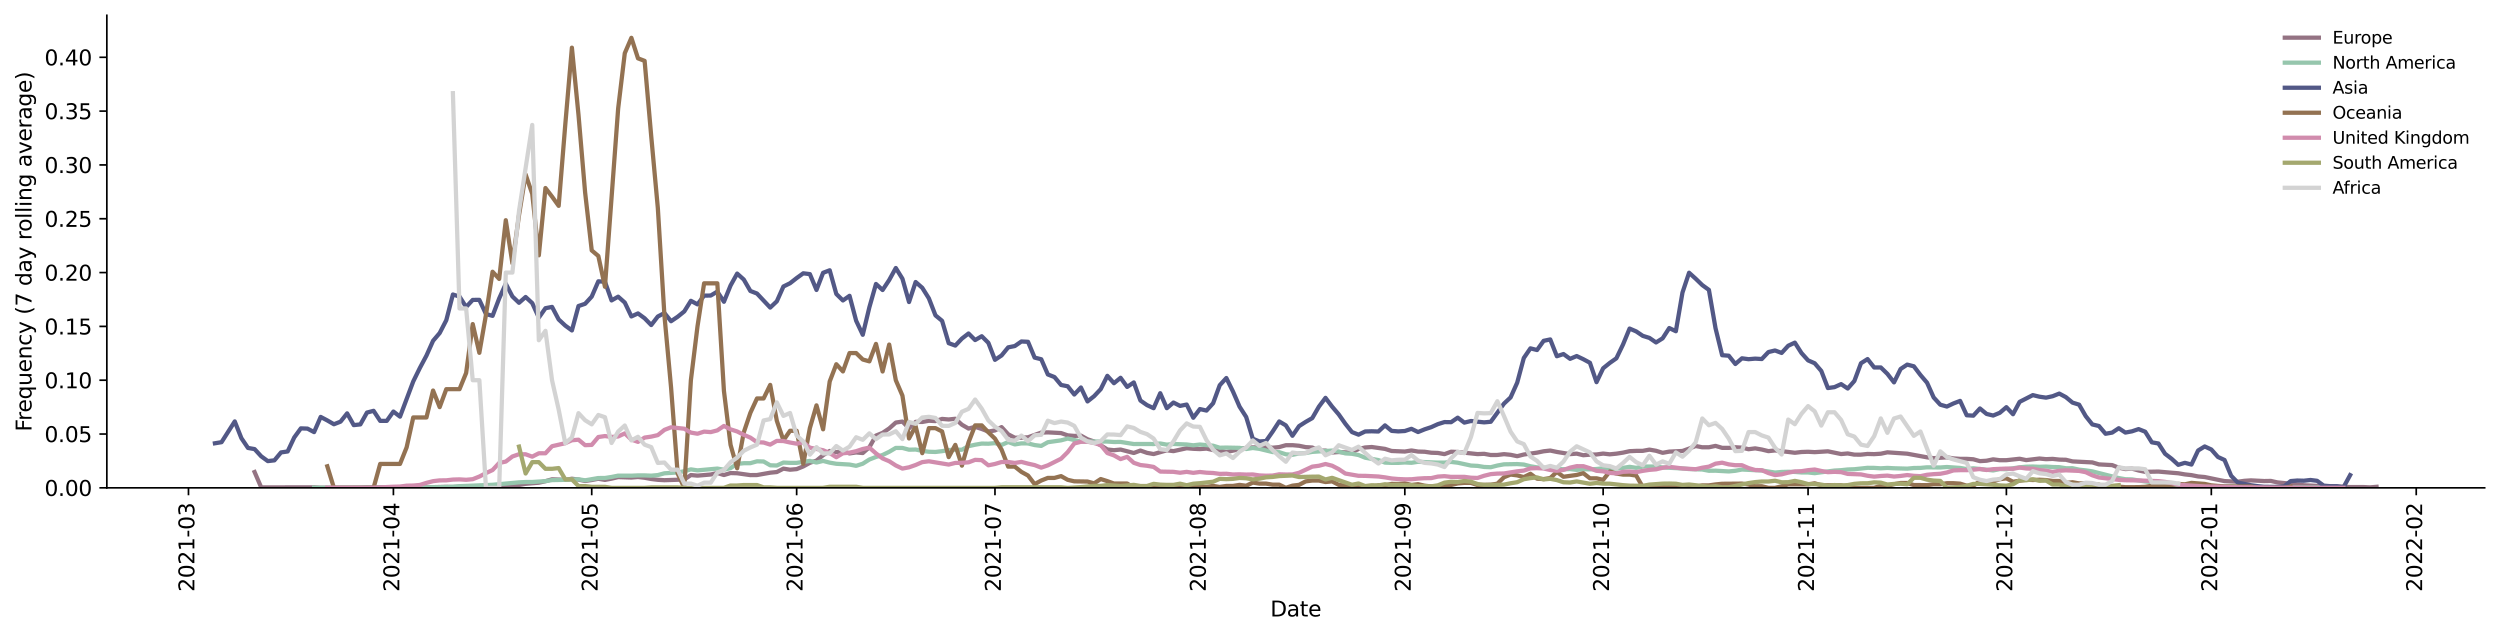 <?xml version="1.0" encoding="utf-8" standalone="no"?>
<!DOCTYPE svg PUBLIC "-//W3C//DTD SVG 1.1//EN"
  "http://www.w3.org/Graphics/SVG/1.1/DTD/svg11.dtd">
<svg height="298.621pt" version="1.1" viewBox="0 0 1173.344 298.621" width="1173.344pt" xmlns="http://www.w3.org/2000/svg" xmlns:xlink="http://www.w3.org/1999/xlink">
 <defs>
  <style type="text/css">*{stroke-linecap:butt;stroke-linejoin:round;}</style>
 </defs>
 <g id="figure_1">
  <g id="patch_1">
   <path d="M 0 298.621 
L 1173.344 298.621 
L 1173.344 0 
L 0 0 
z
" style="fill:#ffffff;"/>
  </g>
  <g id="axes_1">
   <g id="patch_2">
    <path d="M 50.144 228.96 
L 1166.144 228.96 
L 1166.144 7.2 
L 50.144 7.2 
z
" style="fill:#ffffff;"/>
   </g>
   <g id="matplotlib.axis_1">
    <g id="xtick_1">
     <g id="line2d_1">
      <defs>
       <path d="M 0 0 
L 0 3.5 
" id="me08e9665e7" style="stroke:#000000;stroke-width:0.8;"/>
      </defs>
      <g>
       <use style="stroke:#000000;stroke-width:0.8;" x="88.461" xlink:href="#me08e9665e7" y="228.96"/>
      </g>
     </g>
     <g id="text_1">
      <!-- 2021-03 -->
      <g transform="translate(91.22 277.743)rotate(-90)scale(0.1 -0.1)">
       <defs>
        <path d="M 1228 531 
L 3431 531 
L 3431 0 
L 469 0 
L 469 531 
Q 828 903 1448 1529 
Q 2069 2156 2228 2338 
Q 2531 2678 2651 2914 
Q 2772 3150 2772 3378 
Q 2772 3750 2511 3984 
Q 2250 4219 1831 4219 
Q 1534 4219 1204 4116 
Q 875 4013 500 3803 
L 500 4441 
Q 881 4594 1212 4672 
Q 1544 4750 1819 4750 
Q 2544 4750 2975 4387 
Q 3406 4025 3406 3419 
Q 3406 3131 3298 2873 
Q 3191 2616 2906 2266 
Q 2828 2175 2409 1742 
Q 1991 1309 1228 531 
z
" id="DejaVuSans-32" transform="scale(0.016)"/>
        <path d="M 2034 4250 
Q 1547 4250 1301 3770 
Q 1056 3291 1056 2328 
Q 1056 1369 1301 889 
Q 1547 409 2034 409 
Q 2525 409 2770 889 
Q 3016 1369 3016 2328 
Q 3016 3291 2770 3770 
Q 2525 4250 2034 4250 
z
M 2034 4750 
Q 2819 4750 3233 4129 
Q 3647 3509 3647 2328 
Q 3647 1150 3233 529 
Q 2819 -91 2034 -91 
Q 1250 -91 836 529 
Q 422 1150 422 2328 
Q 422 3509 836 4129 
Q 1250 4750 2034 4750 
z
" id="DejaVuSans-30" transform="scale(0.016)"/>
        <path d="M 794 531 
L 1825 531 
L 1825 4091 
L 703 3866 
L 703 4441 
L 1819 4666 
L 2450 4666 
L 2450 531 
L 3481 531 
L 3481 0 
L 794 0 
L 794 531 
z
" id="DejaVuSans-31" transform="scale(0.016)"/>
        <path d="M 313 2009 
L 1997 2009 
L 1997 1497 
L 313 1497 
L 313 2009 
z
" id="DejaVuSans-2d" transform="scale(0.016)"/>
        <path d="M 2597 2516 
Q 3050 2419 3304 2112 
Q 3559 1806 3559 1356 
Q 3559 666 3084 287 
Q 2609 -91 1734 -91 
Q 1441 -91 1130 -33 
Q 819 25 488 141 
L 488 750 
Q 750 597 1062 519 
Q 1375 441 1716 441 
Q 2309 441 2620 675 
Q 2931 909 2931 1356 
Q 2931 1769 2642 2001 
Q 2353 2234 1838 2234 
L 1294 2234 
L 1294 2753 
L 1863 2753 
Q 2328 2753 2575 2939 
Q 2822 3125 2822 3475 
Q 2822 3834 2567 4026 
Q 2313 4219 1838 4219 
Q 1578 4219 1281 4162 
Q 984 4106 628 3988 
L 628 4550 
Q 988 4650 1302 4700 
Q 1616 4750 1894 4750 
Q 2613 4750 3031 4423 
Q 3450 4097 3450 3541 
Q 3450 3153 3228 2886 
Q 3006 2619 2597 2516 
z
" id="DejaVuSans-33" transform="scale(0.016)"/>
       </defs>
       <use xlink:href="#DejaVuSans-32"/>
       <use x="63.623" xlink:href="#DejaVuSans-30"/>
       <use x="127.246" xlink:href="#DejaVuSans-32"/>
       <use x="190.869" xlink:href="#DejaVuSans-31"/>
       <use x="254.492" xlink:href="#DejaVuSans-2d"/>
       <use x="290.576" xlink:href="#DejaVuSans-30"/>
       <use x="354.199" xlink:href="#DejaVuSans-33"/>
      </g>
     </g>
    </g>
    <g id="xtick_2">
     <g id="line2d_2">
      <g>
       <use style="stroke:#000000;stroke-width:0.8;" x="184.641" xlink:href="#me08e9665e7" y="228.96"/>
      </g>
     </g>
     <g id="text_2">
      <!-- 2021-04 -->
      <g transform="translate(187.4 277.743)rotate(-90)scale(0.1 -0.1)">
       <defs>
        <path d="M 2419 4116 
L 825 1625 
L 2419 1625 
L 2419 4116 
z
M 2253 4666 
L 3047 4666 
L 3047 1625 
L 3713 1625 
L 3713 1100 
L 3047 1100 
L 3047 0 
L 2419 0 
L 2419 1100 
L 313 1100 
L 313 1709 
L 2253 4666 
z
" id="DejaVuSans-34" transform="scale(0.016)"/>
       </defs>
       <use xlink:href="#DejaVuSans-32"/>
       <use x="63.623" xlink:href="#DejaVuSans-30"/>
       <use x="127.246" xlink:href="#DejaVuSans-32"/>
       <use x="190.869" xlink:href="#DejaVuSans-31"/>
       <use x="254.492" xlink:href="#DejaVuSans-2d"/>
       <use x="290.576" xlink:href="#DejaVuSans-30"/>
       <use x="354.199" xlink:href="#DejaVuSans-34"/>
      </g>
     </g>
    </g>
    <g id="xtick_3">
     <g id="line2d_3">
      <g>
       <use style="stroke:#000000;stroke-width:0.8;" x="277.718" xlink:href="#me08e9665e7" y="228.96"/>
      </g>
     </g>
     <g id="text_3">
      <!-- 2021-05 -->
      <g transform="translate(280.478 277.743)rotate(-90)scale(0.1 -0.1)">
       <defs>
        <path d="M 691 4666 
L 3169 4666 
L 3169 4134 
L 1269 4134 
L 1269 2991 
Q 1406 3038 1543 3061 
Q 1681 3084 1819 3084 
Q 2600 3084 3056 2656 
Q 3513 2228 3513 1497 
Q 3513 744 3044 326 
Q 2575 -91 1722 -91 
Q 1428 -91 1123 -41 
Q 819 9 494 109 
L 494 744 
Q 775 591 1075 516 
Q 1375 441 1709 441 
Q 2250 441 2565 725 
Q 2881 1009 2881 1497 
Q 2881 1984 2565 2268 
Q 2250 2553 1709 2553 
Q 1456 2553 1204 2497 
Q 953 2441 691 2322 
L 691 4666 
z
" id="DejaVuSans-35" transform="scale(0.016)"/>
       </defs>
       <use xlink:href="#DejaVuSans-32"/>
       <use x="63.623" xlink:href="#DejaVuSans-30"/>
       <use x="127.246" xlink:href="#DejaVuSans-32"/>
       <use x="190.869" xlink:href="#DejaVuSans-31"/>
       <use x="254.492" xlink:href="#DejaVuSans-2d"/>
       <use x="290.576" xlink:href="#DejaVuSans-30"/>
       <use x="354.199" xlink:href="#DejaVuSans-35"/>
      </g>
     </g>
    </g>
    <g id="xtick_4">
     <g id="line2d_4">
      <g>
       <use style="stroke:#000000;stroke-width:0.8;" x="373.899" xlink:href="#me08e9665e7" y="228.96"/>
      </g>
     </g>
     <g id="text_4">
      <!-- 2021-06 -->
      <g transform="translate(376.658 277.743)rotate(-90)scale(0.1 -0.1)">
       <defs>
        <path d="M 2113 2584 
Q 1688 2584 1439 2293 
Q 1191 2003 1191 1497 
Q 1191 994 1439 701 
Q 1688 409 2113 409 
Q 2538 409 2786 701 
Q 3034 994 3034 1497 
Q 3034 2003 2786 2293 
Q 2538 2584 2113 2584 
z
M 3366 4563 
L 3366 3988 
Q 3128 4100 2886 4159 
Q 2644 4219 2406 4219 
Q 1781 4219 1451 3797 
Q 1122 3375 1075 2522 
Q 1259 2794 1537 2939 
Q 1816 3084 2150 3084 
Q 2853 3084 3261 2657 
Q 3669 2231 3669 1497 
Q 3669 778 3244 343 
Q 2819 -91 2113 -91 
Q 1303 -91 875 529 
Q 447 1150 447 2328 
Q 447 3434 972 4092 
Q 1497 4750 2381 4750 
Q 2619 4750 2861 4703 
Q 3103 4656 3366 4563 
z
" id="DejaVuSans-36" transform="scale(0.016)"/>
       </defs>
       <use xlink:href="#DejaVuSans-32"/>
       <use x="63.623" xlink:href="#DejaVuSans-30"/>
       <use x="127.246" xlink:href="#DejaVuSans-32"/>
       <use x="190.869" xlink:href="#DejaVuSans-31"/>
       <use x="254.492" xlink:href="#DejaVuSans-2d"/>
       <use x="290.576" xlink:href="#DejaVuSans-30"/>
       <use x="354.199" xlink:href="#DejaVuSans-36"/>
      </g>
     </g>
    </g>
    <g id="xtick_5">
     <g id="line2d_5">
      <g>
       <use style="stroke:#000000;stroke-width:0.8;" x="466.976" xlink:href="#me08e9665e7" y="228.96"/>
      </g>
     </g>
     <g id="text_5">
      <!-- 2021-07 -->
      <g transform="translate(469.735 277.743)rotate(-90)scale(0.1 -0.1)">
       <defs>
        <path d="M 525 4666 
L 3525 4666 
L 3525 4397 
L 1831 0 
L 1172 0 
L 2766 4134 
L 525 4134 
L 525 4666 
z
" id="DejaVuSans-37" transform="scale(0.016)"/>
       </defs>
       <use xlink:href="#DejaVuSans-32"/>
       <use x="63.623" xlink:href="#DejaVuSans-30"/>
       <use x="127.246" xlink:href="#DejaVuSans-32"/>
       <use x="190.869" xlink:href="#DejaVuSans-31"/>
       <use x="254.492" xlink:href="#DejaVuSans-2d"/>
       <use x="290.576" xlink:href="#DejaVuSans-30"/>
       <use x="354.199" xlink:href="#DejaVuSans-37"/>
      </g>
     </g>
    </g>
    <g id="xtick_6">
     <g id="line2d_6">
      <g>
       <use style="stroke:#000000;stroke-width:0.8;" x="563.156" xlink:href="#me08e9665e7" y="228.96"/>
      </g>
     </g>
     <g id="text_6">
      <!-- 2021-08 -->
      <g transform="translate(565.916 277.743)rotate(-90)scale(0.1 -0.1)">
       <defs>
        <path d="M 2034 2216 
Q 1584 2216 1326 1975 
Q 1069 1734 1069 1313 
Q 1069 891 1326 650 
Q 1584 409 2034 409 
Q 2484 409 2743 651 
Q 3003 894 3003 1313 
Q 3003 1734 2745 1975 
Q 2488 2216 2034 2216 
z
M 1403 2484 
Q 997 2584 770 2862 
Q 544 3141 544 3541 
Q 544 4100 942 4425 
Q 1341 4750 2034 4750 
Q 2731 4750 3128 4425 
Q 3525 4100 3525 3541 
Q 3525 3141 3298 2862 
Q 3072 2584 2669 2484 
Q 3125 2378 3379 2068 
Q 3634 1759 3634 1313 
Q 3634 634 3220 271 
Q 2806 -91 2034 -91 
Q 1263 -91 848 271 
Q 434 634 434 1313 
Q 434 1759 690 2068 
Q 947 2378 1403 2484 
z
M 1172 3481 
Q 1172 3119 1398 2916 
Q 1625 2713 2034 2713 
Q 2441 2713 2670 2916 
Q 2900 3119 2900 3481 
Q 2900 3844 2670 4047 
Q 2441 4250 2034 4250 
Q 1625 4250 1398 4047 
Q 1172 3844 1172 3481 
z
" id="DejaVuSans-38" transform="scale(0.016)"/>
       </defs>
       <use xlink:href="#DejaVuSans-32"/>
       <use x="63.623" xlink:href="#DejaVuSans-30"/>
       <use x="127.246" xlink:href="#DejaVuSans-32"/>
       <use x="190.869" xlink:href="#DejaVuSans-31"/>
       <use x="254.492" xlink:href="#DejaVuSans-2d"/>
       <use x="290.576" xlink:href="#DejaVuSans-30"/>
       <use x="354.199" xlink:href="#DejaVuSans-38"/>
      </g>
     </g>
    </g>
    <g id="xtick_7">
     <g id="line2d_7">
      <g>
       <use style="stroke:#000000;stroke-width:0.8;" x="659.336" xlink:href="#me08e9665e7" y="228.96"/>
      </g>
     </g>
     <g id="text_7">
      <!-- 2021-09 -->
      <g transform="translate(662.096 277.743)rotate(-90)scale(0.1 -0.1)">
       <defs>
        <path d="M 703 97 
L 703 672 
Q 941 559 1184 500 
Q 1428 441 1663 441 
Q 2288 441 2617 861 
Q 2947 1281 2994 2138 
Q 2813 1869 2534 1725 
Q 2256 1581 1919 1581 
Q 1219 1581 811 2004 
Q 403 2428 403 3163 
Q 403 3881 828 4315 
Q 1253 4750 1959 4750 
Q 2769 4750 3195 4129 
Q 3622 3509 3622 2328 
Q 3622 1225 3098 567 
Q 2575 -91 1691 -91 
Q 1453 -91 1209 -44 
Q 966 3 703 97 
z
M 1959 2075 
Q 2384 2075 2632 2365 
Q 2881 2656 2881 3163 
Q 2881 3666 2632 3958 
Q 2384 4250 1959 4250 
Q 1534 4250 1286 3958 
Q 1038 3666 1038 3163 
Q 1038 2656 1286 2365 
Q 1534 2075 1959 2075 
z
" id="DejaVuSans-39" transform="scale(0.016)"/>
       </defs>
       <use xlink:href="#DejaVuSans-32"/>
       <use x="63.623" xlink:href="#DejaVuSans-30"/>
       <use x="127.246" xlink:href="#DejaVuSans-32"/>
       <use x="190.869" xlink:href="#DejaVuSans-31"/>
       <use x="254.492" xlink:href="#DejaVuSans-2d"/>
       <use x="290.576" xlink:href="#DejaVuSans-30"/>
       <use x="354.199" xlink:href="#DejaVuSans-39"/>
      </g>
     </g>
    </g>
    <g id="xtick_8">
     <g id="line2d_8">
      <g>
       <use style="stroke:#000000;stroke-width:0.8;" x="752.414" xlink:href="#me08e9665e7" y="228.96"/>
      </g>
     </g>
     <g id="text_8">
      <!-- 2021-10 -->
      <g transform="translate(755.173 277.743)rotate(-90)scale(0.1 -0.1)">
       <use xlink:href="#DejaVuSans-32"/>
       <use x="63.623" xlink:href="#DejaVuSans-30"/>
       <use x="127.246" xlink:href="#DejaVuSans-32"/>
       <use x="190.869" xlink:href="#DejaVuSans-31"/>
       <use x="254.492" xlink:href="#DejaVuSans-2d"/>
       <use x="290.576" xlink:href="#DejaVuSans-31"/>
       <use x="354.199" xlink:href="#DejaVuSans-30"/>
      </g>
     </g>
    </g>
    <g id="xtick_9">
     <g id="line2d_9">
      <g>
       <use style="stroke:#000000;stroke-width:0.8;" x="848.594" xlink:href="#me08e9665e7" y="228.96"/>
      </g>
     </g>
     <g id="text_9">
      <!-- 2021-11 -->
      <g transform="translate(851.354 277.743)rotate(-90)scale(0.1 -0.1)">
       <use xlink:href="#DejaVuSans-32"/>
       <use x="63.623" xlink:href="#DejaVuSans-30"/>
       <use x="127.246" xlink:href="#DejaVuSans-32"/>
       <use x="190.869" xlink:href="#DejaVuSans-31"/>
       <use x="254.492" xlink:href="#DejaVuSans-2d"/>
       <use x="290.576" xlink:href="#DejaVuSans-31"/>
       <use x="354.199" xlink:href="#DejaVuSans-31"/>
      </g>
     </g>
    </g>
    <g id="xtick_10">
     <g id="line2d_10">
      <g>
       <use style="stroke:#000000;stroke-width:0.8;" x="941.672" xlink:href="#me08e9665e7" y="228.96"/>
      </g>
     </g>
     <g id="text_10">
      <!-- 2021-12 -->
      <g transform="translate(944.431 277.743)rotate(-90)scale(0.1 -0.1)">
       <use xlink:href="#DejaVuSans-32"/>
       <use x="63.623" xlink:href="#DejaVuSans-30"/>
       <use x="127.246" xlink:href="#DejaVuSans-32"/>
       <use x="190.869" xlink:href="#DejaVuSans-31"/>
       <use x="254.492" xlink:href="#DejaVuSans-2d"/>
       <use x="290.576" xlink:href="#DejaVuSans-31"/>
       <use x="354.199" xlink:href="#DejaVuSans-32"/>
      </g>
     </g>
    </g>
    <g id="xtick_11">
     <g id="line2d_11">
      <g>
       <use style="stroke:#000000;stroke-width:0.8;" x="1037.852" xlink:href="#me08e9665e7" y="228.96"/>
      </g>
     </g>
     <g id="text_11">
      <!-- 2022-01 -->
      <g transform="translate(1040.611 277.743)rotate(-90)scale(0.1 -0.1)">
       <use xlink:href="#DejaVuSans-32"/>
       <use x="63.623" xlink:href="#DejaVuSans-30"/>
       <use x="127.246" xlink:href="#DejaVuSans-32"/>
       <use x="190.869" xlink:href="#DejaVuSans-32"/>
       <use x="254.492" xlink:href="#DejaVuSans-2d"/>
       <use x="290.576" xlink:href="#DejaVuSans-30"/>
       <use x="354.199" xlink:href="#DejaVuSans-31"/>
      </g>
     </g>
    </g>
    <g id="xtick_12">
     <g id="line2d_12">
      <g>
       <use style="stroke:#000000;stroke-width:0.8;" x="1134.032" xlink:href="#me08e9665e7" y="228.96"/>
      </g>
     </g>
     <g id="text_12">
      <!-- 2022-02 -->
      <g transform="translate(1136.791 277.743)rotate(-90)scale(0.1 -0.1)">
       <use xlink:href="#DejaVuSans-32"/>
       <use x="63.623" xlink:href="#DejaVuSans-30"/>
       <use x="127.246" xlink:href="#DejaVuSans-32"/>
       <use x="190.869" xlink:href="#DejaVuSans-32"/>
       <use x="254.492" xlink:href="#DejaVuSans-2d"/>
       <use x="290.576" xlink:href="#DejaVuSans-30"/>
       <use x="354.199" xlink:href="#DejaVuSans-32"/>
      </g>
     </g>
    </g>
    <g id="text_13">
     <!-- Date -->
     <g transform="translate(596.193 289.341)scale(0.1 -0.1)">
      <defs>
       <path d="M 1259 4147 
L 1259 519 
L 2022 519 
Q 2988 519 3436 956 
Q 3884 1394 3884 2338 
Q 3884 3275 3436 3711 
Q 2988 4147 2022 4147 
L 1259 4147 
z
M 628 4666 
L 1925 4666 
Q 3281 4666 3915 4102 
Q 4550 3538 4550 2338 
Q 4550 1131 3912 565 
Q 3275 0 1925 0 
L 628 0 
L 628 4666 
z
" id="DejaVuSans-44" transform="scale(0.016)"/>
       <path d="M 2194 1759 
Q 1497 1759 1228 1600 
Q 959 1441 959 1056 
Q 959 750 1161 570 
Q 1363 391 1709 391 
Q 2188 391 2477 730 
Q 2766 1069 2766 1631 
L 2766 1759 
L 2194 1759 
z
M 3341 1997 
L 3341 0 
L 2766 0 
L 2766 531 
Q 2569 213 2275 61 
Q 1981 -91 1556 -91 
Q 1019 -91 701 211 
Q 384 513 384 1019 
Q 384 1609 779 1909 
Q 1175 2209 1959 2209 
L 2766 2209 
L 2766 2266 
Q 2766 2663 2505 2880 
Q 2244 3097 1772 3097 
Q 1472 3097 1187 3025 
Q 903 2953 641 2809 
L 641 3341 
Q 956 3463 1253 3523 
Q 1550 3584 1831 3584 
Q 2591 3584 2966 3190 
Q 3341 2797 3341 1997 
z
" id="DejaVuSans-61" transform="scale(0.016)"/>
       <path d="M 1172 4494 
L 1172 3500 
L 2356 3500 
L 2356 3053 
L 1172 3053 
L 1172 1153 
Q 1172 725 1289 603 
Q 1406 481 1766 481 
L 2356 481 
L 2356 0 
L 1766 0 
Q 1100 0 847 248 
Q 594 497 594 1153 
L 594 3053 
L 172 3053 
L 172 3500 
L 594 3500 
L 594 4494 
L 1172 4494 
z
" id="DejaVuSans-74" transform="scale(0.016)"/>
       <path d="M 3597 1894 
L 3597 1613 
L 953 1613 
Q 991 1019 1311 708 
Q 1631 397 2203 397 
Q 2534 397 2845 478 
Q 3156 559 3463 722 
L 3463 178 
Q 3153 47 2828 -22 
Q 2503 -91 2169 -91 
Q 1331 -91 842 396 
Q 353 884 353 1716 
Q 353 2575 817 3079 
Q 1281 3584 2069 3584 
Q 2775 3584 3186 3129 
Q 3597 2675 3597 1894 
z
M 3022 2063 
Q 3016 2534 2758 2815 
Q 2500 3097 2075 3097 
Q 1594 3097 1305 2825 
Q 1016 2553 972 2059 
L 3022 2063 
z
" id="DejaVuSans-65" transform="scale(0.016)"/>
      </defs>
      <use xlink:href="#DejaVuSans-44"/>
      <use x="77.002" xlink:href="#DejaVuSans-61"/>
      <use x="138.281" xlink:href="#DejaVuSans-74"/>
      <use x="177.49" xlink:href="#DejaVuSans-65"/>
     </g>
    </g>
   </g>
   <g id="matplotlib.axis_2">
    <g id="ytick_1">
     <g id="line2d_13">
      <defs>
       <path d="M 0 0 
L -3.5 0 
" id="m828fff5ee7" style="stroke:#000000;stroke-width:0.8;"/>
      </defs>
      <g>
       <use style="stroke:#000000;stroke-width:0.8;" x="50.144" xlink:href="#m828fff5ee7" y="228.96"/>
      </g>
     </g>
     <g id="text_14">
      <!-- 0.00 -->
      <g transform="translate(20.878 232.759)scale(0.1 -0.1)">
       <defs>
        <path d="M 684 794 
L 1344 794 
L 1344 0 
L 684 0 
L 684 794 
z
" id="DejaVuSans-2e" transform="scale(0.016)"/>
       </defs>
       <use xlink:href="#DejaVuSans-30"/>
       <use x="63.623" xlink:href="#DejaVuSans-2e"/>
       <use x="95.41" xlink:href="#DejaVuSans-30"/>
       <use x="159.033" xlink:href="#DejaVuSans-30"/>
      </g>
     </g>
    </g>
    <g id="ytick_2">
     <g id="line2d_14">
      <g>
       <use style="stroke:#000000;stroke-width:0.8;" x="50.144" xlink:href="#m828fff5ee7" y="203.701"/>
      </g>
     </g>
     <g id="text_15">
      <!-- 0.05 -->
      <g transform="translate(20.878 207.5)scale(0.1 -0.1)">
       <use xlink:href="#DejaVuSans-30"/>
       <use x="63.623" xlink:href="#DejaVuSans-2e"/>
       <use x="95.41" xlink:href="#DejaVuSans-30"/>
       <use x="159.033" xlink:href="#DejaVuSans-35"/>
      </g>
     </g>
    </g>
    <g id="ytick_3">
     <g id="line2d_15">
      <g>
       <use style="stroke:#000000;stroke-width:0.8;" x="50.144" xlink:href="#m828fff5ee7" y="178.442"/>
      </g>
     </g>
     <g id="text_16">
      <!-- 0.10 -->
      <g transform="translate(20.878 182.241)scale(0.1 -0.1)">
       <use xlink:href="#DejaVuSans-30"/>
       <use x="63.623" xlink:href="#DejaVuSans-2e"/>
       <use x="95.41" xlink:href="#DejaVuSans-31"/>
       <use x="159.033" xlink:href="#DejaVuSans-30"/>
      </g>
     </g>
    </g>
    <g id="ytick_4">
     <g id="line2d_16">
      <g>
       <use style="stroke:#000000;stroke-width:0.8;" x="50.144" xlink:href="#m828fff5ee7" y="153.183"/>
      </g>
     </g>
     <g id="text_17">
      <!-- 0.15 -->
      <g transform="translate(20.878 156.982)scale(0.1 -0.1)">
       <use xlink:href="#DejaVuSans-30"/>
       <use x="63.623" xlink:href="#DejaVuSans-2e"/>
       <use x="95.41" xlink:href="#DejaVuSans-31"/>
       <use x="159.033" xlink:href="#DejaVuSans-35"/>
      </g>
     </g>
    </g>
    <g id="ytick_5">
     <g id="line2d_17">
      <g>
       <use style="stroke:#000000;stroke-width:0.8;" x="50.144" xlink:href="#m828fff5ee7" y="127.924"/>
      </g>
     </g>
     <g id="text_18">
      <!-- 0.20 -->
      <g transform="translate(20.878 131.723)scale(0.1 -0.1)">
       <use xlink:href="#DejaVuSans-30"/>
       <use x="63.623" xlink:href="#DejaVuSans-2e"/>
       <use x="95.41" xlink:href="#DejaVuSans-32"/>
       <use x="159.033" xlink:href="#DejaVuSans-30"/>
      </g>
     </g>
    </g>
    <g id="ytick_6">
     <g id="line2d_18">
      <g>
       <use style="stroke:#000000;stroke-width:0.8;" x="50.144" xlink:href="#m828fff5ee7" y="102.665"/>
      </g>
     </g>
     <g id="text_19">
      <!-- 0.25 -->
      <g transform="translate(20.878 106.464)scale(0.1 -0.1)">
       <use xlink:href="#DejaVuSans-30"/>
       <use x="63.623" xlink:href="#DejaVuSans-2e"/>
       <use x="95.41" xlink:href="#DejaVuSans-32"/>
       <use x="159.033" xlink:href="#DejaVuSans-35"/>
      </g>
     </g>
    </g>
    <g id="ytick_7">
     <g id="line2d_19">
      <g>
       <use style="stroke:#000000;stroke-width:0.8;" x="50.144" xlink:href="#m828fff5ee7" y="77.405"/>
      </g>
     </g>
     <g id="text_20">
      <!-- 0.30 -->
      <g transform="translate(20.878 81.205)scale(0.1 -0.1)">
       <use xlink:href="#DejaVuSans-30"/>
       <use x="63.623" xlink:href="#DejaVuSans-2e"/>
       <use x="95.41" xlink:href="#DejaVuSans-33"/>
       <use x="159.033" xlink:href="#DejaVuSans-30"/>
      </g>
     </g>
    </g>
    <g id="ytick_8">
     <g id="line2d_20">
      <g>
       <use style="stroke:#000000;stroke-width:0.8;" x="50.144" xlink:href="#m828fff5ee7" y="52.146"/>
      </g>
     </g>
     <g id="text_21">
      <!-- 0.35 -->
      <g transform="translate(20.878 55.946)scale(0.1 -0.1)">
       <use xlink:href="#DejaVuSans-30"/>
       <use x="63.623" xlink:href="#DejaVuSans-2e"/>
       <use x="95.41" xlink:href="#DejaVuSans-33"/>
       <use x="159.033" xlink:href="#DejaVuSans-35"/>
      </g>
     </g>
    </g>
    <g id="ytick_9">
     <g id="line2d_21">
      <g>
       <use style="stroke:#000000;stroke-width:0.8;" x="50.144" xlink:href="#m828fff5ee7" y="26.887"/>
      </g>
     </g>
     <g id="text_22">
      <!-- 0.40 -->
      <g transform="translate(20.878 30.686)scale(0.1 -0.1)">
       <use xlink:href="#DejaVuSans-30"/>
       <use x="63.623" xlink:href="#DejaVuSans-2e"/>
       <use x="95.41" xlink:href="#DejaVuSans-34"/>
       <use x="159.033" xlink:href="#DejaVuSans-30"/>
      </g>
     </g>
    </g>
    <g id="text_23">
     <!-- Frequency (7 day rolling average) -->
     <g transform="translate(14.798 202.529)rotate(-90)scale(0.1 -0.1)">
      <defs>
       <path d="M 628 4666 
L 3309 4666 
L 3309 4134 
L 1259 4134 
L 1259 2759 
L 3109 2759 
L 3109 2228 
L 1259 2228 
L 1259 0 
L 628 0 
L 628 4666 
z
" id="DejaVuSans-46" transform="scale(0.016)"/>
       <path d="M 2631 2963 
Q 2534 3019 2420 3045 
Q 2306 3072 2169 3072 
Q 1681 3072 1420 2755 
Q 1159 2438 1159 1844 
L 1159 0 
L 581 0 
L 581 3500 
L 1159 3500 
L 1159 2956 
Q 1341 3275 1631 3429 
Q 1922 3584 2338 3584 
Q 2397 3584 2469 3576 
Q 2541 3569 2628 3553 
L 2631 2963 
z
" id="DejaVuSans-72" transform="scale(0.016)"/>
       <path d="M 947 1747 
Q 947 1113 1208 752 
Q 1469 391 1925 391 
Q 2381 391 2643 752 
Q 2906 1113 2906 1747 
Q 2906 2381 2643 2742 
Q 2381 3103 1925 3103 
Q 1469 3103 1208 2742 
Q 947 2381 947 1747 
z
M 2906 525 
Q 2725 213 2448 61 
Q 2172 -91 1784 -91 
Q 1150 -91 751 415 
Q 353 922 353 1747 
Q 353 2572 751 3078 
Q 1150 3584 1784 3584 
Q 2172 3584 2448 3432 
Q 2725 3281 2906 2969 
L 2906 3500 
L 3481 3500 
L 3481 -1331 
L 2906 -1331 
L 2906 525 
z
" id="DejaVuSans-71" transform="scale(0.016)"/>
       <path d="M 544 1381 
L 544 3500 
L 1119 3500 
L 1119 1403 
Q 1119 906 1312 657 
Q 1506 409 1894 409 
Q 2359 409 2629 706 
Q 2900 1003 2900 1516 
L 2900 3500 
L 3475 3500 
L 3475 0 
L 2900 0 
L 2900 538 
Q 2691 219 2414 64 
Q 2138 -91 1772 -91 
Q 1169 -91 856 284 
Q 544 659 544 1381 
z
M 1991 3584 
L 1991 3584 
z
" id="DejaVuSans-75" transform="scale(0.016)"/>
       <path d="M 3513 2113 
L 3513 0 
L 2938 0 
L 2938 2094 
Q 2938 2591 2744 2837 
Q 2550 3084 2163 3084 
Q 1697 3084 1428 2787 
Q 1159 2491 1159 1978 
L 1159 0 
L 581 0 
L 581 3500 
L 1159 3500 
L 1159 2956 
Q 1366 3272 1645 3428 
Q 1925 3584 2291 3584 
Q 2894 3584 3203 3211 
Q 3513 2838 3513 2113 
z
" id="DejaVuSans-6e" transform="scale(0.016)"/>
       <path d="M 3122 3366 
L 3122 2828 
Q 2878 2963 2633 3030 
Q 2388 3097 2138 3097 
Q 1578 3097 1268 2742 
Q 959 2388 959 1747 
Q 959 1106 1268 751 
Q 1578 397 2138 397 
Q 2388 397 2633 464 
Q 2878 531 3122 666 
L 3122 134 
Q 2881 22 2623 -34 
Q 2366 -91 2075 -91 
Q 1284 -91 818 406 
Q 353 903 353 1747 
Q 353 2603 823 3093 
Q 1294 3584 2113 3584 
Q 2378 3584 2631 3529 
Q 2884 3475 3122 3366 
z
" id="DejaVuSans-63" transform="scale(0.016)"/>
       <path d="M 2059 -325 
Q 1816 -950 1584 -1140 
Q 1353 -1331 966 -1331 
L 506 -1331 
L 506 -850 
L 844 -850 
Q 1081 -850 1212 -737 
Q 1344 -625 1503 -206 
L 1606 56 
L 191 3500 
L 800 3500 
L 1894 763 
L 2988 3500 
L 3597 3500 
L 2059 -325 
z
" id="DejaVuSans-79" transform="scale(0.016)"/>
       <path id="DejaVuSans-20" transform="scale(0.016)"/>
       <path d="M 1984 4856 
Q 1566 4138 1362 3434 
Q 1159 2731 1159 2009 
Q 1159 1288 1364 580 
Q 1569 -128 1984 -844 
L 1484 -844 
Q 1016 -109 783 600 
Q 550 1309 550 2009 
Q 550 2706 781 3412 
Q 1013 4119 1484 4856 
L 1984 4856 
z
" id="DejaVuSans-28" transform="scale(0.016)"/>
       <path d="M 2906 2969 
L 2906 4863 
L 3481 4863 
L 3481 0 
L 2906 0 
L 2906 525 
Q 2725 213 2448 61 
Q 2172 -91 1784 -91 
Q 1150 -91 751 415 
Q 353 922 353 1747 
Q 353 2572 751 3078 
Q 1150 3584 1784 3584 
Q 2172 3584 2448 3432 
Q 2725 3281 2906 2969 
z
M 947 1747 
Q 947 1113 1208 752 
Q 1469 391 1925 391 
Q 2381 391 2643 752 
Q 2906 1113 2906 1747 
Q 2906 2381 2643 2742 
Q 2381 3103 1925 3103 
Q 1469 3103 1208 2742 
Q 947 2381 947 1747 
z
" id="DejaVuSans-64" transform="scale(0.016)"/>
       <path d="M 1959 3097 
Q 1497 3097 1228 2736 
Q 959 2375 959 1747 
Q 959 1119 1226 758 
Q 1494 397 1959 397 
Q 2419 397 2687 759 
Q 2956 1122 2956 1747 
Q 2956 2369 2687 2733 
Q 2419 3097 1959 3097 
z
M 1959 3584 
Q 2709 3584 3137 3096 
Q 3566 2609 3566 1747 
Q 3566 888 3137 398 
Q 2709 -91 1959 -91 
Q 1206 -91 779 398 
Q 353 888 353 1747 
Q 353 2609 779 3096 
Q 1206 3584 1959 3584 
z
" id="DejaVuSans-6f" transform="scale(0.016)"/>
       <path d="M 603 4863 
L 1178 4863 
L 1178 0 
L 603 0 
L 603 4863 
z
" id="DejaVuSans-6c" transform="scale(0.016)"/>
       <path d="M 603 3500 
L 1178 3500 
L 1178 0 
L 603 0 
L 603 3500 
z
M 603 4863 
L 1178 4863 
L 1178 4134 
L 603 4134 
L 603 4863 
z
" id="DejaVuSans-69" transform="scale(0.016)"/>
       <path d="M 2906 1791 
Q 2906 2416 2648 2759 
Q 2391 3103 1925 3103 
Q 1463 3103 1205 2759 
Q 947 2416 947 1791 
Q 947 1169 1205 825 
Q 1463 481 1925 481 
Q 2391 481 2648 825 
Q 2906 1169 2906 1791 
z
M 3481 434 
Q 3481 -459 3084 -895 
Q 2688 -1331 1869 -1331 
Q 1566 -1331 1297 -1286 
Q 1028 -1241 775 -1147 
L 775 -588 
Q 1028 -725 1275 -790 
Q 1522 -856 1778 -856 
Q 2344 -856 2625 -561 
Q 2906 -266 2906 331 
L 2906 616 
Q 2728 306 2450 153 
Q 2172 0 1784 0 
Q 1141 0 747 490 
Q 353 981 353 1791 
Q 353 2603 747 3093 
Q 1141 3584 1784 3584 
Q 2172 3584 2450 3431 
Q 2728 3278 2906 2969 
L 2906 3500 
L 3481 3500 
L 3481 434 
z
" id="DejaVuSans-67" transform="scale(0.016)"/>
       <path d="M 191 3500 
L 800 3500 
L 1894 563 
L 2988 3500 
L 3597 3500 
L 2284 0 
L 1503 0 
L 191 3500 
z
" id="DejaVuSans-76" transform="scale(0.016)"/>
       <path d="M 513 4856 
L 1013 4856 
Q 1481 4119 1714 3412 
Q 1947 2706 1947 2009 
Q 1947 1309 1714 600 
Q 1481 -109 1013 -844 
L 513 -844 
Q 928 -128 1133 580 
Q 1338 1288 1338 2009 
Q 1338 2731 1133 3434 
Q 928 4138 513 4856 
z
" id="DejaVuSans-29" transform="scale(0.016)"/>
      </defs>
      <use xlink:href="#DejaVuSans-46"/>
      <use x="50.27" xlink:href="#DejaVuSans-72"/>
      <use x="89.133" xlink:href="#DejaVuSans-65"/>
      <use x="150.656" xlink:href="#DejaVuSans-71"/>
      <use x="214.133" xlink:href="#DejaVuSans-75"/>
      <use x="277.512" xlink:href="#DejaVuSans-65"/>
      <use x="339.035" xlink:href="#DejaVuSans-6e"/>
      <use x="402.414" xlink:href="#DejaVuSans-63"/>
      <use x="457.395" xlink:href="#DejaVuSans-79"/>
      <use x="516.574" xlink:href="#DejaVuSans-20"/>
      <use x="548.361" xlink:href="#DejaVuSans-28"/>
      <use x="587.375" xlink:href="#DejaVuSans-37"/>
      <use x="650.998" xlink:href="#DejaVuSans-20"/>
      <use x="682.785" xlink:href="#DejaVuSans-64"/>
      <use x="746.262" xlink:href="#DejaVuSans-61"/>
      <use x="807.541" xlink:href="#DejaVuSans-79"/>
      <use x="866.721" xlink:href="#DejaVuSans-20"/>
      <use x="898.508" xlink:href="#DejaVuSans-72"/>
      <use x="937.371" xlink:href="#DejaVuSans-6f"/>
      <use x="998.553" xlink:href="#DejaVuSans-6c"/>
      <use x="1026.336" xlink:href="#DejaVuSans-6c"/>
      <use x="1054.119" xlink:href="#DejaVuSans-69"/>
      <use x="1081.902" xlink:href="#DejaVuSans-6e"/>
      <use x="1145.281" xlink:href="#DejaVuSans-67"/>
      <use x="1208.758" xlink:href="#DejaVuSans-20"/>
      <use x="1240.545" xlink:href="#DejaVuSans-61"/>
      <use x="1301.824" xlink:href="#DejaVuSans-76"/>
      <use x="1361.004" xlink:href="#DejaVuSans-65"/>
      <use x="1422.527" xlink:href="#DejaVuSans-72"/>
      <use x="1463.641" xlink:href="#DejaVuSans-61"/>
      <use x="1524.92" xlink:href="#DejaVuSans-67"/>
      <use x="1588.396" xlink:href="#DejaVuSans-65"/>
      <use x="1649.92" xlink:href="#DejaVuSans-29"/>
     </g>
    </g>
   </g>
   <g id="line2d_22">
    <path clip-path="url(#p9a3a86205c)" d="M 119.487 221.541 
L 122.589 228.758 
L 147.41 228.712 
L 150.512 228.925 
L 169.128 228.848 
L 172.23 228.683 
L 187.743 228.625 
L 190.846 228.764 
L 193.949 228.764 
L 197.051 228.642 
L 203.256 228.634 
L 209.462 228.492 
L 212.564 228.614 
L 215.667 228.453 
L 221.872 228.483 
L 228.077 228.315 
L 231.18 228.465 
L 240.487 227.852 
L 243.59 227.614 
L 246.693 227.074 
L 252.898 226.548 
L 256 225.852 
L 259.103 224.954 
L 265.308 225.215 
L 268.411 224.686 
L 271.513 225.099 
L 274.616 225.738 
L 277.718 225.291 
L 280.821 224.698 
L 283.924 225.232 
L 287.026 224.649 
L 290.129 223.923 
L 296.334 224.131 
L 299.436 223.874 
L 302.539 224.234 
L 305.642 224.812 
L 308.744 225.194 
L 311.847 225.371 
L 321.155 225.07 
L 324.257 222.956 
L 327.36 223.235 
L 333.565 222.702 
L 336.668 221.991 
L 339.77 222.951 
L 342.873 222.021 
L 345.975 222.118 
L 352.18 222.987 
L 355.283 222.952 
L 361.488 221.855 
L 364.591 221.543 
L 367.693 219.948 
L 370.796 220.453 
L 373.899 220.168 
L 377.001 218.918 
L 380.104 217.21 
L 383.206 216.189 
L 386.309 213.649 
L 389.411 211.659 
L 392.514 212.168 
L 395.617 211.85 
L 398.719 212.81 
L 401.822 212.345 
L 404.924 212.63 
L 408.027 209.911 
L 411.13 204.432 
L 414.232 203.166 
L 417.335 201.087 
L 420.437 198.321 
L 423.54 197.848 
L 426.642 201.05 
L 429.745 197.996 
L 432.848 198.047 
L 435.95 197.463 
L 439.053 197.629 
L 442.155 196.611 
L 445.258 196.874 
L 448.361 196.547 
L 451.463 199.344 
L 454.566 201.136 
L 457.668 200.334 
L 460.771 201.333 
L 463.874 202.538 
L 466.976 202.017 
L 470.079 200.464 
L 473.181 203.831 
L 476.284 205.446 
L 479.386 205.439 
L 482.489 205.234 
L 488.694 203.037 
L 491.797 202.927 
L 498.002 203.255 
L 501.105 204.33 
L 504.207 204.594 
L 507.31 204.45 
L 510.412 206.169 
L 513.515 207.222 
L 516.617 208.995 
L 519.72 210.956 
L 522.823 211.304 
L 525.925 210.991 
L 532.13 212.608 
L 535.233 211.457 
L 538.336 212.541 
L 541.438 213.105 
L 547.643 211.337 
L 550.746 211.732 
L 556.951 210.371 
L 560.054 210.638 
L 563.156 210.772 
L 566.259 210.545 
L 569.361 211.229 
L 572.464 211.378 
L 575.567 212.157 
L 584.874 210.177 
L 587.977 209.964 
L 591.08 210.012 
L 594.182 209.714 
L 597.285 210.141 
L 600.387 209.826 
L 603.49 208.957 
L 606.592 208.934 
L 609.695 209.215 
L 612.798 209.854 
L 615.9 210.032 
L 619.003 211.503 
L 622.105 211.468 
L 625.208 212.386 
L 628.311 212.152 
L 631.413 212.324 
L 634.516 212.194 
L 637.618 210.752 
L 640.721 210.016 
L 643.823 209.798 
L 650.029 210.682 
L 653.131 211.662 
L 659.336 211.924 
L 662.439 211.422 
L 665.542 211.934 
L 668.644 212.026 
L 671.747 212.482 
L 674.849 212.587 
L 677.952 213.139 
L 681.055 212.007 
L 684.157 212.129 
L 693.465 213.128 
L 696.567 212.995 
L 699.67 213.563 
L 702.773 213.532 
L 705.875 213.15 
L 708.978 213.456 
L 712.08 214.107 
L 715.183 213.324 
L 721.388 212.444 
L 724.491 211.804 
L 727.593 211.463 
L 730.696 212.114 
L 736.901 213.134 
L 740.004 212.911 
L 743.106 213.652 
L 746.209 213.392 
L 749.311 213.299 
L 752.414 212.88 
L 755.517 213.231 
L 758.619 212.927 
L 761.722 212.443 
L 764.824 211.757 
L 767.927 211.617 
L 771.029 211.595 
L 774.132 211.023 
L 777.235 211.57 
L 780.337 212.524 
L 783.44 211.964 
L 789.645 211.661 
L 792.748 210.555 
L 795.85 209.325 
L 798.953 209.934 
L 802.055 209.92 
L 805.158 209.274 
L 808.261 210.192 
L 811.363 210.208 
L 814.466 209.923 
L 817.568 210.102 
L 820.671 210.838 
L 823.773 210.44 
L 826.876 210.976 
L 829.979 211.738 
L 833.081 211.412 
L 839.286 212.11 
L 842.389 212.507 
L 845.492 212.14 
L 848.594 212.033 
L 851.697 212.21 
L 857.902 211.823 
L 864.107 213.1 
L 867.21 212.824 
L 870.312 213.376 
L 873.415 213.381 
L 876.517 213.053 
L 879.62 213.143 
L 882.723 212.949 
L 885.825 212.293 
L 895.133 212.937 
L 904.441 214.641 
L 907.543 215.035 
L 913.748 214.642 
L 916.851 215.151 
L 919.954 215.359 
L 923.056 215.358 
L 926.159 215.557 
L 929.261 216.426 
L 932.364 216.239 
L 935.467 215.589 
L 938.569 215.993 
L 941.672 215.983 
L 947.877 215.312 
L 950.979 215.948 
L 957.185 215.205 
L 960.287 215.506 
L 963.39 215.373 
L 966.492 215.708 
L 969.595 215.788 
L 972.698 216.556 
L 982.005 217.028 
L 985.108 217.958 
L 991.313 218.288 
L 994.416 219.496 
L 997.518 220.151 
L 1000.621 219.956 
L 1003.723 220.819 
L 1006.826 221.458 
L 1013.031 221.327 
L 1019.236 221.873 
L 1022.339 222.124 
L 1025.441 222.655 
L 1028.544 222.995 
L 1031.647 223.616 
L 1034.749 223.889 
L 1040.954 225.177 
L 1044.057 225.796 
L 1050.262 226.1 
L 1053.365 225.665 
L 1056.467 225.459 
L 1062.673 225.773 
L 1065.775 225.715 
L 1068.878 226.412 
L 1078.185 227.328 
L 1081.288 227.753 
L 1093.698 228.34 
L 1099.904 228.451 
L 1103.006 228.605 
L 1109.211 228.589 
L 1112.314 228.745 
L 1115.416 228.48 
L 1115.416 228.48 
" style="fill:none;stroke:#947383;stroke-linecap:square;stroke-width:2;"/>
   </g>
   <g id="line2d_23">
    <path clip-path="url(#p9a3a86205c)" d="M 147.41 228.863 
L 156.718 228.904 
L 172.23 228.848 
L 206.359 228.65 
L 212.564 228.42 
L 215.667 228.177 
L 231.18 227.532 
L 243.59 226.38 
L 246.693 226.23 
L 249.795 226.215 
L 256 225.816 
L 259.103 225.329 
L 265.308 225.201 
L 271.513 224.949 
L 274.616 225.43 
L 280.821 224.362 
L 283.924 224.342 
L 287.026 223.855 
L 290.129 223.236 
L 296.334 223.264 
L 299.436 223.12 
L 302.539 223.123 
L 305.642 223.248 
L 308.744 222.966 
L 311.847 222.14 
L 318.052 221.74 
L 321.155 221.168 
L 324.257 220.293 
L 327.36 220.765 
L 336.668 219.922 
L 339.77 220.467 
L 342.873 219.697 
L 345.975 217.723 
L 349.078 217.408 
L 352.18 217.385 
L 355.283 216.516 
L 358.386 216.594 
L 361.488 218.379 
L 364.591 218.483 
L 367.693 217.091 
L 370.796 217.238 
L 373.899 217.232 
L 380.104 216.316 
L 383.206 217.088 
L 386.309 216.327 
L 389.411 217.138 
L 392.514 217.669 
L 398.719 218.031 
L 401.822 218.629 
L 404.924 217.635 
L 408.027 215.665 
L 411.13 214.466 
L 414.232 213.549 
L 417.335 212.043 
L 420.437 210.214 
L 423.54 210.235 
L 426.642 211.059 
L 429.745 210.984 
L 432.848 211.619 
L 435.95 212.025 
L 439.053 212.121 
L 442.155 211.752 
L 445.258 211.234 
L 448.361 211.064 
L 451.463 211.074 
L 454.566 209.412 
L 457.668 208.724 
L 460.771 208.189 
L 463.874 208.254 
L 466.976 207.975 
L 470.079 208.82 
L 473.181 207.459 
L 476.284 208.579 
L 479.386 208.091 
L 482.489 208.127 
L 485.592 208.884 
L 488.694 209.281 
L 491.797 207.547 
L 498.002 206.667 
L 501.105 205.829 
L 507.31 207.206 
L 519.72 207.244 
L 522.823 207.447 
L 525.925 207.411 
L 532.13 208.402 
L 538.336 208.38 
L 541.438 208.412 
L 544.541 208.146 
L 547.643 208.685 
L 550.746 208.365 
L 556.951 208.607 
L 560.054 208.998 
L 563.156 208.632 
L 569.361 209.184 
L 572.464 210.137 
L 575.567 210.068 
L 581.772 210.196 
L 584.874 210.746 
L 587.977 210.26 
L 591.08 210.664 
L 597.285 212.168 
L 600.387 212.227 
L 603.49 213.222 
L 606.592 213.462 
L 609.695 212.824 
L 612.798 212.618 
L 615.9 212.084 
L 625.208 211.468 
L 628.311 211.917 
L 631.413 212.796 
L 634.516 212.981 
L 637.618 213.558 
L 640.721 214.816 
L 646.926 215.932 
L 650.029 217.116 
L 653.131 217.242 
L 656.234 217.248 
L 659.336 217.052 
L 662.439 217.209 
L 665.542 216.737 
L 674.849 217.13 
L 677.952 217.114 
L 681.055 216.793 
L 684.157 217.162 
L 690.362 218.502 
L 693.465 218.658 
L 696.567 219.163 
L 699.67 219.287 
L 702.773 218.489 
L 705.875 217.927 
L 712.08 217.808 
L 715.183 218.026 
L 718.286 218.839 
L 721.388 219.353 
L 724.491 219.465 
L 727.593 219.947 
L 733.798 220.226 
L 736.901 220.156 
L 740.004 220.537 
L 743.106 220.224 
L 746.209 220.285 
L 749.311 220.122 
L 752.414 219.767 
L 755.517 219.782 
L 758.619 219.913 
L 761.722 219.596 
L 764.824 219.098 
L 767.927 219.577 
L 771.029 218.988 
L 777.235 218.931 
L 780.337 219.397 
L 786.542 219.703 
L 789.645 219.866 
L 792.748 220.148 
L 798.953 220.359 
L 802.055 220.957 
L 805.158 220.911 
L 811.363 221.262 
L 814.466 220.956 
L 817.568 220.367 
L 826.876 220.825 
L 833.081 221.788 
L 836.184 221.51 
L 839.286 221.429 
L 842.389 221.49 
L 845.492 221.738 
L 848.594 221.749 
L 851.697 222.071 
L 861.004 220.847 
L 864.107 220.676 
L 867.21 220.341 
L 870.312 220.231 
L 876.517 219.566 
L 879.62 219.6 
L 882.723 219.799 
L 885.825 219.608 
L 888.928 219.775 
L 895.133 219.955 
L 898.235 219.655 
L 901.338 219.609 
L 904.441 219.324 
L 910.646 219.41 
L 913.748 219.183 
L 919.954 219.613 
L 923.056 220.15 
L 926.159 219.784 
L 935.467 220.805 
L 938.569 220.156 
L 941.672 220.237 
L 947.877 219.328 
L 950.979 219.044 
L 954.082 218.958 
L 957.185 219.087 
L 960.287 218.986 
L 963.39 219.187 
L 966.492 219.26 
L 969.595 219.766 
L 972.698 219.755 
L 975.8 220.424 
L 978.903 220.765 
L 982.005 221.227 
L 994.416 224.376 
L 997.518 224.917 
L 1000.621 225 
L 1006.826 225.975 
L 1009.929 226.224 
L 1016.134 227.529 
L 1025.441 228.044 
L 1034.749 228.111 
L 1071.98 228.884 
L 1087.493 228.776 
L 1093.698 228.818 
L 1093.698 228.818 
" style="fill:none;stroke:#96c6ad;stroke-linecap:square;stroke-width:2;"/>
   </g>
   <g id="line2d_24">
    <path clip-path="url(#p9a3a86205c)" d="M 100.871 208.048 
L 103.974 207.531 
L 110.179 197.789 
L 113.281 205.631 
L 116.384 210.23 
L 119.487 210.779 
L 122.589 214.159 
L 125.692 216.415 
L 128.794 216.054 
L 131.897 212.339 
L 134.999 211.888 
L 138.102 205.305 
L 141.205 201.05 
L 144.307 201.164 
L 147.41 202.801 
L 150.512 195.681 
L 153.615 197.321 
L 156.718 199.115 
L 159.82 197.904 
L 162.923 194.011 
L 166.025 199.521 
L 169.128 199.186 
L 172.23 193.633 
L 175.333 192.813 
L 178.436 197.534 
L 181.538 197.52 
L 184.641 193.156 
L 187.743 195.539 
L 193.949 179.025 
L 197.051 172.708 
L 200.154 166.884 
L 203.256 159.946 
L 206.359 156.305 
L 209.462 150.278 
L 212.564 138.229 
L 215.667 139.181 
L 218.769 144.083 
L 221.872 140.756 
L 224.974 140.747 
L 228.077 147.391 
L 231.18 148.238 
L 234.282 140.084 
L 237.385 133.182 
L 240.487 139.142 
L 243.59 142.11 
L 246.693 139.394 
L 249.795 142.252 
L 252.898 149.057 
L 256 144.65 
L 259.103 144.049 
L 262.205 149.936 
L 265.308 152.824 
L 268.411 155.091 
L 271.513 143.627 
L 274.616 142.579 
L 277.718 139.198 
L 280.821 132.042 
L 283.924 132.225 
L 287.026 140.995 
L 290.129 139.247 
L 293.231 142 
L 296.334 148.514 
L 299.436 147.099 
L 302.539 149.377 
L 305.642 152.556 
L 308.744 148.541 
L 311.847 146.936 
L 314.949 150.757 
L 318.052 148.672 
L 321.155 146.161 
L 324.257 141.188 
L 327.36 142.846 
L 330.462 138.738 
L 333.565 138.712 
L 336.668 136.855 
L 339.77 141.627 
L 342.873 134.01 
L 345.975 128.407 
L 349.078 131.189 
L 352.18 136.564 
L 355.283 137.762 
L 361.488 144.356 
L 364.591 141.418 
L 367.693 134.464 
L 370.796 132.936 
L 373.899 130.503 
L 377.001 128.27 
L 380.104 128.654 
L 383.206 136.079 
L 386.309 128.035 
L 389.411 126.855 
L 392.514 137.973 
L 395.617 141.016 
L 398.719 138.837 
L 401.822 150.541 
L 404.924 157.125 
L 408.027 144.223 
L 411.13 133.282 
L 414.232 136.109 
L 417.335 131.421 
L 420.437 125.789 
L 423.54 130.81 
L 426.642 141.753 
L 429.745 132.366 
L 432.848 135.075 
L 435.95 140.02 
L 439.053 148.019 
L 442.155 150.579 
L 445.258 161.058 
L 448.361 162.193 
L 451.463 158.916 
L 454.566 156.518 
L 457.668 159.6 
L 460.771 157.808 
L 463.874 160.898 
L 466.976 168.879 
L 470.079 166.823 
L 473.181 163.03 
L 476.284 162.411 
L 479.386 160.269 
L 482.489 160.428 
L 485.592 167.838 
L 488.694 168.611 
L 491.797 175.749 
L 494.899 176.964 
L 498.002 180.679 
L 501.105 181.292 
L 504.207 185.159 
L 507.31 181.861 
L 510.412 188.403 
L 513.515 185.932 
L 516.617 182.631 
L 519.72 176.4 
L 522.823 179.847 
L 525.925 177.316 
L 529.028 181.595 
L 532.13 179.493 
L 535.233 187.979 
L 538.336 190.134 
L 541.438 191.577 
L 544.541 184.554 
L 547.643 191.576 
L 550.746 188.928 
L 553.849 190.501 
L 556.951 189.873 
L 560.054 196.059 
L 563.156 191.991 
L 566.259 192.692 
L 569.361 189.262 
L 572.464 180.806 
L 575.567 177.422 
L 578.669 183.729 
L 581.772 190.863 
L 584.874 195.703 
L 587.977 205.9 
L 591.08 207.193 
L 594.182 206.993 
L 597.285 202.583 
L 600.387 197.804 
L 603.49 199.64 
L 606.592 204.515 
L 609.695 200.004 
L 612.798 198.016 
L 615.9 196.233 
L 619.003 190.859 
L 622.105 186.736 
L 625.208 190.839 
L 628.311 194.483 
L 631.413 198.885 
L 634.516 202.778 
L 637.618 204.005 
L 640.721 202.507 
L 643.823 202.416 
L 646.926 202.524 
L 650.029 199.652 
L 653.131 202.226 
L 656.234 202.471 
L 659.336 202.289 
L 662.439 201.257 
L 665.542 202.766 
L 668.644 201.499 
L 671.747 200.473 
L 674.849 199.066 
L 677.952 198.096 
L 681.055 198.148 
L 684.157 196.033 
L 687.26 198.35 
L 690.362 197.596 
L 696.567 198.23 
L 699.67 197.951 
L 705.875 189.431 
L 708.978 186.516 
L 712.08 179.592 
L 715.183 168.019 
L 718.286 163.495 
L 721.388 164.278 
L 724.491 159.962 
L 727.593 159.312 
L 730.696 167.191 
L 733.798 166.17 
L 736.901 168.413 
L 740.004 167.111 
L 743.106 168.589 
L 746.209 170.261 
L 749.311 179.352 
L 752.414 172.851 
L 755.517 170.347 
L 758.619 168.172 
L 761.722 161.739 
L 764.824 154.204 
L 767.927 155.543 
L 771.029 157.633 
L 774.132 158.596 
L 777.235 160.724 
L 780.337 158.787 
L 783.44 153.968 
L 786.542 155.454 
L 789.645 137.316 
L 792.748 128.008 
L 795.85 130.814 
L 798.953 133.817 
L 802.055 136.056 
L 805.158 154.034 
L 808.261 166.711 
L 811.363 166.949 
L 814.466 170.836 
L 817.568 168.169 
L 820.671 168.585 
L 823.773 168.322 
L 826.876 168.507 
L 829.979 165.236 
L 833.081 164.488 
L 836.184 165.643 
L 839.286 162.27 
L 842.389 160.815 
L 845.492 165.681 
L 848.594 169.136 
L 851.697 170.49 
L 854.799 174.105 
L 857.902 182.129 
L 861.004 181.693 
L 864.107 180.287 
L 867.21 182.345 
L 870.312 178.824 
L 873.415 170.495 
L 876.517 168.525 
L 879.62 172.463 
L 882.723 172.451 
L 885.825 175.467 
L 888.928 179.462 
L 892.03 173.169 
L 895.133 171.122 
L 898.235 171.919 
L 901.338 175.999 
L 904.441 179.632 
L 907.543 186.545 
L 910.646 189.937 
L 913.748 190.805 
L 916.851 189.35 
L 919.954 188.156 
L 923.056 194.9 
L 926.159 195.086 
L 929.261 191.711 
L 932.364 194.274 
L 935.467 195.028 
L 938.569 193.748 
L 941.672 191.103 
L 944.774 194.403 
L 947.877 188.612 
L 954.082 185.441 
L 957.185 186.189 
L 960.287 186.632 
L 963.39 185.957 
L 966.492 184.724 
L 969.595 186.387 
L 972.698 188.962 
L 975.8 189.918 
L 978.903 195.309 
L 982.005 199.205 
L 985.108 199.94 
L 988.21 203.581 
L 991.313 203.038 
L 994.416 200.983 
L 997.518 203.019 
L 1000.621 202.441 
L 1003.723 201.389 
L 1006.826 202.624 
L 1009.929 207.602 
L 1013.031 208.141 
L 1016.134 212.965 
L 1019.236 215.334 
L 1022.339 218.165 
L 1025.441 217.223 
L 1028.544 218.03 
L 1031.647 211.444 
L 1034.749 209.538 
L 1037.852 210.963 
L 1040.954 214.472 
L 1044.057 215.893 
L 1047.16 223.296 
L 1050.262 226.486 
L 1056.467 227.74 
L 1059.57 228.168 
L 1062.673 228.479 
L 1068.878 228.502 
L 1071.98 228.349 
L 1075.083 225.788 
L 1078.185 225.535 
L 1081.288 225.619 
L 1084.391 225.274 
L 1087.493 225.658 
L 1090.596 227.932 
L 1093.698 228.185 
L 1096.801 228.185 
L 1099.904 228.673 
L 1103.006 222.997 
L 1103.006 222.997 
" style="fill:none;stroke:#525886;stroke-linecap:square;stroke-width:2;"/>
   </g>
   <g id="line2d_25">
    <path clip-path="url(#p9a3a86205c)" d="M 153.615 218.856 
L 156.718 228.96 
L 175.333 228.96 
L 178.436 217.734 
L 187.743 217.734 
L 190.846 209.962 
L 193.949 195.929 
L 200.154 195.929 
L 203.256 183.299 
L 206.359 191.071 
L 209.462 182.652 
L 215.667 182.652 
L 218.769 175.074 
L 221.872 152.111 
L 224.974 165.583 
L 228.077 147.753 
L 231.18 127.545 
L 234.282 130.913 
L 237.385 103.358 
L 240.487 123.565 
L 243.59 100.981 
L 246.693 81.896 
L 249.795 90.963 
L 252.898 119.831 
L 256 88.257 
L 259.103 92.298 
L 262.205 96.616 
L 265.308 58.463 
L 268.411 22.378 
L 271.513 53.952 
L 274.616 90.325 
L 277.718 117.527 
L 280.821 120.152 
L 283.924 134.585 
L 290.129 50.884 
L 293.231 24.977 
L 296.334 17.76 
L 299.436 27.383 
L 302.539 28.571 
L 305.642 63.934 
L 308.744 97.613 
L 311.847 148.131 
L 314.949 181.81 
L 318.052 222.224 
L 321.155 228.96 
L 324.257 178.442 
L 327.36 153.183 
L 330.462 132.975 
L 336.668 132.975 
L 339.77 183.494 
L 342.873 208.753 
L 345.975 219.775 
L 349.078 202.935 
L 352.18 193.75 
L 355.283 187.015 
L 358.386 187.015 
L 361.488 180.656 
L 364.591 197.495 
L 367.693 206.68 
L 370.796 202.19 
L 373.899 202.19 
L 377.001 217.734 
L 380.104 200.894 
L 383.206 190.259 
L 386.309 201.485 
L 389.411 179.033 
L 392.514 170.95 
L 395.617 174.318 
L 398.719 165.708 
L 401.822 165.708 
L 404.924 168.73 
L 408.027 169.596 
L 411.13 161.417 
L 414.232 174.348 
L 417.335 161.718 
L 420.437 178.454 
L 423.54 185.671 
L 426.642 205.767 
L 429.745 200.054 
L 432.848 212.683 
L 435.95 200.944 
L 439.053 200.944 
L 442.155 202.498 
L 445.258 214.526 
L 448.361 208.807 
L 451.463 218.542 
L 454.566 207.619 
L 457.668 199.642 
L 460.771 199.642 
L 463.874 202.897 
L 466.976 205.884 
L 470.079 211.033 
L 473.181 219.01 
L 476.284 219.01 
L 479.386 221.474 
L 482.489 223.186 
L 485.592 227.218 
L 488.694 225.534 
L 491.797 224.302 
L 494.899 224.302 
L 498.002 223.46 
L 501.105 225.202 
L 504.207 225.905 
L 510.412 226.014 
L 513.515 226.856 
L 516.617 224.836 
L 519.72 225.817 
L 522.823 226.939 
L 529.028 226.939 
L 532.13 228.96 
L 544.541 228.96 
L 547.643 228.434 
L 553.849 228.434 
L 556.951 227.943 
L 560.054 227.943 
L 563.156 228.47 
L 566.259 228.47 
L 569.361 228.059 
L 572.464 228.549 
L 575.567 228.07 
L 578.669 228.07 
L 581.772 227.575 
L 584.874 227.986 
L 587.977 226.493 
L 591.08 226.972 
L 594.182 226.972 
L 597.285 227.467 
L 600.387 227.467 
L 603.49 228.96 
L 606.592 227.939 
L 609.695 227.564 
L 612.798 225.934 
L 615.9 225.533 
L 619.003 225.533 
L 622.105 226.232 
L 625.208 225.918 
L 628.311 227.548 
L 631.413 227.949 
L 634.516 227.949 
L 640.721 228.59 
L 643.823 228.59 
L 646.926 227.816 
L 650.029 227.816 
L 653.131 227.102 
L 656.234 227.135 
L 659.336 226.838 
L 662.439 227.612 
L 665.542 227.249 
L 668.644 227.963 
L 674.849 228.597 
L 677.952 227.568 
L 681.055 227.623 
L 684.157 226.891 
L 687.26 226.625 
L 690.362 226.625 
L 693.465 227.653 
L 699.67 227.49 
L 702.773 227.019 
L 705.875 223.988 
L 708.978 222.725 
L 712.08 223.11 
L 715.183 223.928 
L 718.286 222.37 
L 721.388 224.669 
L 724.491 224.857 
L 727.593 224.357 
L 730.696 221.47 
L 733.798 223.766 
L 740.004 222.906 
L 743.106 222.085 
L 746.209 224.482 
L 749.311 224.482 
L 752.414 225.225 
L 755.517 221.301 
L 758.619 222.25 
L 761.722 222.741 
L 764.824 222.741 
L 767.927 223.2 
L 771.029 228.589 
L 777.235 228.497 
L 780.337 228.067 
L 786.542 228.067 
L 789.645 228.53 
L 792.748 228.04 
L 795.85 228.47 
L 798.953 227.809 
L 802.055 227.809 
L 805.158 227.362 
L 808.261 227.057 
L 817.568 226.974 
L 820.671 227.422 
L 823.773 228.217 
L 826.876 228.217 
L 829.979 228.96 
L 833.081 228.96 
L 836.184 228.243 
L 839.286 227.325 
L 848.594 227.325 
L 851.697 226.831 
L 854.799 227.75 
L 864.107 227.75 
L 867.21 228.96 
L 879.62 228.96 
L 882.723 227.998 
L 885.825 227.998 
L 888.928 227.255 
L 892.03 226.697 
L 895.133 226.697 
L 898.235 227.659 
L 904.441 227.685 
L 907.543 227.272 
L 910.646 227.272 
L 913.748 226.793 
L 916.851 226.793 
L 919.954 226.997 
L 923.056 227.968 
L 926.159 227.968 
L 929.261 225.889 
L 935.467 225.972 
L 938.569 224.914 
L 941.672 224.502 
L 944.774 226.102 
L 950.979 225.156 
L 954.082 225.287 
L 957.185 225.158 
L 960.287 225.314 
L 963.39 225.736 
L 966.492 225.748 
L 969.595 226.675 
L 972.698 226.338 
L 975.8 226.886 
L 978.903 226.886 
L 982.005 227.574 
L 985.108 227.574 
L 988.21 228.149 
L 991.313 228.404 
L 994.416 228.404 
L 997.518 228.657 
L 1003.723 228.638 
L 1006.826 228.486 
L 1009.929 227.998 
L 1016.134 227.563 
L 1019.236 227.634 
L 1022.339 227.116 
L 1025.441 227.317 
L 1028.544 226.64 
L 1034.749 227.125 
L 1037.852 227.794 
L 1044.057 228.323 
L 1056.467 228.323 
L 1059.57 228.96 
L 1071.98 228.96 
L 1075.083 228.379 
L 1075.083 228.379 
" style="fill:none;stroke:#937252;stroke-linecap:square;stroke-width:2;"/>
   </g>
   <g id="line2d_26">
    <path clip-path="url(#p9a3a86205c)" d="M 153.615 228.863 
L 159.82 228.922 
L 175.333 228.905 
L 184.641 228.441 
L 187.743 228.36 
L 190.846 227.94 
L 193.949 227.883 
L 197.051 227.613 
L 200.154 226.624 
L 203.256 225.829 
L 206.359 225.466 
L 209.462 225.432 
L 212.564 225.082 
L 215.667 224.991 
L 218.769 225.184 
L 221.872 224.902 
L 224.974 223.664 
L 228.077 222.043 
L 231.18 220.615 
L 234.282 217.281 
L 237.385 216.635 
L 240.487 214.251 
L 243.59 213.177 
L 246.693 213.209 
L 249.795 214.325 
L 252.898 212.748 
L 256 212.749 
L 259.103 209.424 
L 265.308 208.01 
L 268.411 206.63 
L 271.513 206.365 
L 274.616 208.936 
L 277.718 208.808 
L 280.821 205.107 
L 283.924 204.661 
L 287.026 205.076 
L 290.129 204.858 
L 293.231 203.408 
L 296.334 206.318 
L 299.436 207.383 
L 302.539 205.373 
L 305.642 204.921 
L 308.744 204.213 
L 311.847 201.753 
L 314.949 200.55 
L 321.155 201.208 
L 324.257 203.04 
L 327.36 203.57 
L 330.462 202.576 
L 333.565 202.804 
L 336.668 201.997 
L 339.77 199.914 
L 342.873 201.507 
L 345.975 202.501 
L 349.078 204.074 
L 352.18 205.392 
L 355.283 207.53 
L 358.386 207.687 
L 361.488 208.671 
L 364.591 206.922 
L 367.693 206.996 
L 370.796 207.683 
L 373.899 208.239 
L 377.001 207.607 
L 380.104 210.113 
L 386.309 211.31 
L 389.411 212.65 
L 392.514 214.583 
L 395.617 212.737 
L 398.719 212.452 
L 401.822 211.767 
L 404.924 210.726 
L 408.027 210.083 
L 411.13 212.806 
L 414.232 215.162 
L 417.335 216.471 
L 420.437 218.469 
L 423.54 219.925 
L 426.642 219.328 
L 429.745 218.237 
L 432.848 216.889 
L 435.95 216.499 
L 445.258 218.039 
L 448.361 217.268 
L 451.463 217.208 
L 454.566 216.99 
L 457.668 215.825 
L 460.771 215.964 
L 463.874 218.391 
L 466.976 217.756 
L 470.079 216.838 
L 473.181 216.827 
L 476.284 217.276 
L 479.386 216.783 
L 482.489 217.599 
L 485.592 218.29 
L 488.694 219.477 
L 491.797 218.405 
L 498.002 215.297 
L 501.105 212.2 
L 504.207 208.132 
L 507.31 207.342 
L 510.412 207.317 
L 513.515 207.903 
L 516.617 208.886 
L 519.72 212.636 
L 522.823 213.738 
L 525.925 215.463 
L 529.028 214.419 
L 532.13 217.216 
L 535.233 218.259 
L 538.336 218.608 
L 541.438 219.143 
L 544.541 221.328 
L 550.746 221.452 
L 553.849 221.87 
L 556.951 221.464 
L 560.054 221.926 
L 563.156 221.52 
L 566.259 221.854 
L 569.361 221.995 
L 572.464 222.41 
L 575.567 222.35 
L 578.669 222.694 
L 581.772 222.609 
L 584.874 222.739 
L 587.977 222.679 
L 591.08 223.134 
L 594.182 223.268 
L 597.285 223.196 
L 600.387 222.614 
L 603.49 222.709 
L 606.592 222.679 
L 609.695 221.899 
L 615.9 219.011 
L 619.003 218.602 
L 622.105 217.782 
L 625.208 218.574 
L 628.311 220.176 
L 631.413 222.247 
L 637.618 223.317 
L 640.721 223.335 
L 646.926 223.639 
L 650.029 224.043 
L 653.131 224.562 
L 656.234 224.826 
L 659.336 224.958 
L 662.439 224.947 
L 665.542 224.624 
L 668.644 224.437 
L 671.747 224.393 
L 674.849 223.683 
L 677.952 223.479 
L 681.055 223.825 
L 687.26 223.802 
L 690.362 224.21 
L 693.465 224.318 
L 696.567 223.292 
L 699.67 222.523 
L 702.773 222.278 
L 705.875 222.212 
L 712.08 221.204 
L 715.183 220.87 
L 718.286 219.828 
L 721.388 219.718 
L 724.491 219.876 
L 727.593 220.591 
L 730.696 220.948 
L 733.798 220.552 
L 736.901 219.477 
L 740.004 218.786 
L 743.106 218.792 
L 746.209 219.772 
L 749.311 220.971 
L 752.414 221.206 
L 755.517 221.949 
L 758.619 222.177 
L 761.722 221.453 
L 764.824 221.282 
L 767.927 221.599 
L 771.029 220.992 
L 774.132 220.522 
L 777.235 220.27 
L 780.337 219.54 
L 783.44 219.103 
L 789.645 219.859 
L 795.85 220.226 
L 798.953 219.512 
L 802.055 219.019 
L 805.158 217.621 
L 808.261 217.16 
L 811.363 217.944 
L 814.466 218.345 
L 817.568 218.346 
L 820.671 219.697 
L 823.773 220.599 
L 826.876 220.681 
L 829.979 222.022 
L 833.081 222.97 
L 836.184 222.629 
L 839.286 221.832 
L 842.389 221.27 
L 845.492 221.143 
L 848.594 220.665 
L 851.697 220.359 
L 854.799 221.044 
L 857.902 221.61 
L 861.004 221.448 
L 864.107 221.591 
L 867.21 222.423 
L 873.415 222.662 
L 876.517 223.296 
L 879.62 223.7 
L 882.723 223.398 
L 885.825 223.226 
L 888.928 223.658 
L 892.03 223.383 
L 895.133 222.96 
L 898.235 223.326 
L 901.338 223.477 
L 904.441 222.829 
L 907.543 222.533 
L 910.646 222.361 
L 913.748 221.756 
L 916.851 220.779 
L 919.954 220.663 
L 923.056 220.669 
L 926.159 220.444 
L 929.261 220.104 
L 932.364 220.599 
L 935.467 220.199 
L 941.672 219.917 
L 944.774 220.027 
L 947.877 219.443 
L 950.979 219.859 
L 954.082 220.002 
L 957.185 220.636 
L 960.287 220.91 
L 963.39 221.485 
L 966.492 220.949 
L 969.595 220.742 
L 975.8 221.017 
L 978.903 221.616 
L 982.005 223.078 
L 985.108 224.099 
L 991.313 224.843 
L 994.416 225.212 
L 997.518 225.388 
L 1003.723 225.494 
L 1013.031 225.819 
L 1016.134 226.164 
L 1019.236 226.739 
L 1022.339 227.515 
L 1034.749 228.306 
L 1040.954 228.388 
L 1047.16 228.612 
L 1071.98 228.914 
L 1099.904 228.949 
L 1099.904 228.949 
" style="fill:none;stroke:#d18cad;stroke-linecap:square;stroke-width:2;"/>
   </g>
   <g id="line2d_27">
    <path clip-path="url(#p9a3a86205c)" d="M 243.59 209.595 
L 246.693 222.224 
L 249.795 216.907 
L 252.898 216.907 
L 256 220.034 
L 259.103 220.034 
L 262.205 219.681 
L 265.308 224.999 
L 268.411 224.999 
L 271.513 228.146 
L 274.616 228.146 
L 277.718 228.499 
L 283.924 228.499 
L 287.026 228.96 
L 302.539 228.96 
L 305.642 228.765 
L 318.052 228.765 
L 321.155 228.96 
L 339.77 228.96 
L 342.873 227.862 
L 345.975 227.862 
L 349.078 227.65 
L 355.283 227.65 
L 358.386 228.748 
L 361.488 228.748 
L 364.591 228.96 
L 386.309 228.96 
L 389.411 228.467 
L 401.822 228.467 
L 404.924 228.96 
L 466.976 228.96 
L 470.079 228.705 
L 498.002 228.689 
L 501.105 228.96 
L 507.31 228.614 
L 513.515 228.029 
L 516.617 228.029 
L 519.72 227.656 
L 525.925 228.108 
L 532.13 227.568 
L 535.233 228.091 
L 538.336 228.091 
L 541.438 227.091 
L 544.541 227.46 
L 547.643 227.574 
L 550.746 227.574 
L 553.849 227.002 
L 556.951 227.749 
L 560.054 227.024 
L 563.156 226.784 
L 569.361 226.085 
L 572.464 224.734 
L 575.567 224.875 
L 578.669 224.751 
L 581.772 224.312 
L 584.874 224.47 
L 587.977 225.012 
L 591.08 224.66 
L 594.182 224.027 
L 597.285 223.85 
L 600.387 223.444 
L 606.592 223.168 
L 609.695 223.89 
L 615.9 223.721 
L 619.003 223.686 
L 622.105 225.027 
L 625.208 224.263 
L 634.516 227.514 
L 637.618 226.919 
L 640.721 228.13 
L 643.823 227.736 
L 646.926 227.832 
L 650.029 227.275 
L 653.131 227.68 
L 656.234 227.54 
L 659.336 227.8 
L 662.439 227.642 
L 665.542 228.171 
L 668.644 228.114 
L 671.747 228.253 
L 674.849 227.786 
L 677.952 226.521 
L 681.055 226.116 
L 684.157 226.217 
L 687.26 225.734 
L 690.362 226.053 
L 693.465 227.166 
L 696.567 227.572 
L 702.773 227.57 
L 705.875 227.448 
L 708.978 226.812 
L 712.08 226.311 
L 715.183 224.913 
L 718.286 224.394 
L 721.388 224.063 
L 724.491 225.009 
L 727.593 224.728 
L 730.696 225.326 
L 733.798 226.342 
L 736.901 226.466 
L 740.004 225.943 
L 746.209 227.046 
L 749.311 226.689 
L 752.414 226.984 
L 755.517 227.012 
L 761.722 227.702 
L 764.824 227.93 
L 771.029 228.004 
L 774.132 227.441 
L 780.337 226.991 
L 783.44 226.95 
L 786.542 227.034 
L 789.645 227.598 
L 792.748 227.393 
L 802.055 228.441 
L 805.158 228.19 
L 808.261 228.709 
L 811.363 228.709 
L 817.568 227.405 
L 820.671 226.721 
L 823.773 226.266 
L 826.876 225.987 
L 829.979 225.985 
L 833.081 225.635 
L 836.184 226.343 
L 839.286 226.309 
L 842.389 225.697 
L 845.492 226.322 
L 848.594 227.191 
L 851.697 227.241 
L 854.799 227.45 
L 857.902 227.995 
L 861.004 227.656 
L 864.107 227.818 
L 867.21 227.671 
L 870.312 227.087 
L 873.415 226.831 
L 876.517 226.818 
L 879.62 226.4 
L 882.723 226.532 
L 885.825 227.396 
L 888.928 227.127 
L 892.03 227.037 
L 895.133 227.308 
L 898.235 224.246 
L 901.338 224.246 
L 904.441 225.117 
L 907.543 225.559 
L 910.646 225.706 
L 913.748 228.96 
L 919.954 228.547 
L 923.056 228.017 
L 926.159 227.112 
L 929.261 227.112 
L 935.467 227.525 
L 938.569 227.806 
L 941.672 227.962 
L 944.774 227.295 
L 947.877 225.41 
L 950.979 225.41 
L 954.082 224.922 
L 957.185 225.671 
L 960.287 225.538 
L 963.39 227.423 
L 966.492 227.423 
L 969.595 228.16 
L 972.698 227.325 
L 975.8 228.125 
L 978.903 227.95 
L 982.005 227.486 
L 985.108 227.486 
L 988.21 228.321 
L 994.416 227.694 
L 994.416 227.694 
" style="fill:none;stroke:#a4a86f;stroke-linecap:square;stroke-width:2;"/>
   </g>
   <g id="line2d_28">
    <path clip-path="url(#p9a3a86205c)" d="M 212.564 43.727 
L 215.667 144.763 
L 218.769 144.763 
L 221.872 178.442 
L 224.974 178.442 
L 228.077 228.96 
L 234.282 228.96 
L 237.385 127.924 
L 240.487 127.924 
L 243.59 99.056 
L 249.795 58.642 
L 252.898 159.678 
L 256 155.285 
L 259.103 178.539 
L 262.205 192.228 
L 265.308 208.043 
L 268.411 205.312 
L 271.513 193.918 
L 274.616 197.235 
L 277.718 199.161 
L 280.821 194.768 
L 283.924 195.815 
L 287.026 207.905 
L 290.129 202.547 
L 293.231 199.71 
L 296.334 206.692 
L 299.436 205.008 
L 302.539 208.704 
L 305.642 209.84 
L 308.744 217.269 
L 311.847 217.073 
L 314.949 220.441 
L 318.052 220.441 
L 321.155 226.959 
L 324.257 226.959 
L 327.36 227.96 
L 330.462 226.537 
L 333.565 226.537 
L 336.668 221.782 
L 339.77 220.535 
L 342.873 216.942 
L 345.975 214.757 
L 349.078 211.566 
L 352.18 210.006 
L 355.283 208.696 
L 358.386 197.335 
L 361.488 196.698 
L 364.591 188.867 
L 367.693 195.182 
L 370.796 193.835 
L 373.899 204.399 
L 377.001 207.169 
L 380.104 213.38 
L 383.206 209.848 
L 386.309 212.85 
L 389.411 212.748 
L 392.514 209.345 
L 395.617 211.467 
L 398.719 209.635 
L 401.822 205.22 
L 404.924 206.411 
L 408.027 203.395 
L 411.13 206.085 
L 414.232 203.947 
L 417.335 203.895 
L 420.437 202.403 
L 423.54 206.073 
L 426.642 198.054 
L 429.745 198.91 
L 432.848 195.958 
L 435.95 195.627 
L 439.053 196.169 
L 442.155 199.846 
L 445.258 199.887 
L 448.361 198.519 
L 451.463 193.235 
L 454.566 191.896 
L 457.668 187.521 
L 460.771 191.804 
L 463.874 197.312 
L 466.976 200.267 
L 470.079 202.316 
L 473.181 206.441 
L 476.284 206.845 
L 479.386 204.443 
L 482.489 207.053 
L 485.592 204.292 
L 488.694 204.073 
L 491.797 197.453 
L 494.899 198.574 
L 498.002 197.856 
L 501.105 198.319 
L 504.207 199.871 
L 507.31 205.394 
L 510.412 207.141 
L 513.515 207.961 
L 516.617 207.044 
L 519.72 203.908 
L 522.823 203.952 
L 525.925 204.215 
L 529.028 200.115 
L 532.13 200.853 
L 535.233 202.701 
L 538.336 203.748 
L 541.438 205.834 
L 544.541 210.814 
L 547.643 211.21 
L 550.746 207.132 
L 553.849 201.991 
L 556.951 198.711 
L 560.054 200.204 
L 563.156 200.328 
L 566.259 206.603 
L 569.361 211.037 
L 572.464 213.709 
L 575.567 212.823 
L 578.669 214.967 
L 581.772 211.999 
L 584.874 210.038 
L 587.977 206.711 
L 591.08 209.249 
L 594.182 207.902 
L 597.285 211.207 
L 600.387 214.143 
L 603.49 216.713 
L 606.592 212.397 
L 609.695 212.847 
L 612.798 212.679 
L 615.9 211.063 
L 619.003 209.973 
L 622.105 213.677 
L 625.208 212.306 
L 628.311 208.976 
L 634.516 211.172 
L 637.618 209.641 
L 640.721 212.57 
L 643.823 215.321 
L 646.926 217.541 
L 650.029 215.289 
L 653.131 216.063 
L 656.234 215.787 
L 659.336 215.754 
L 662.439 213.586 
L 665.542 216.143 
L 668.644 217.247 
L 671.747 217.496 
L 674.849 218.036 
L 677.952 219.193 
L 681.055 215.125 
L 684.157 212.054 
L 687.26 212.684 
L 690.362 205.115 
L 693.465 193.804 
L 696.567 194.001 
L 699.67 193.904 
L 702.773 188.308 
L 705.875 195.265 
L 708.978 202.597 
L 712.08 207.184 
L 715.183 208.447 
L 718.286 214.25 
L 721.388 216.32 
L 724.491 219.568 
L 727.593 218.677 
L 730.696 219.532 
L 733.798 216.634 
L 736.901 211.968 
L 740.004 209.456 
L 746.209 212.333 
L 749.311 216.542 
L 752.414 218.395 
L 755.517 218.764 
L 758.619 219.862 
L 761.722 217.325 
L 764.824 214.438 
L 767.927 216.911 
L 771.029 218.363 
L 774.132 213.921 
L 777.235 218.062 
L 780.337 216.556 
L 783.44 217.691 
L 786.542 212.354 
L 789.645 214.331 
L 792.748 211.524 
L 795.85 207.635 
L 798.953 196.409 
L 802.055 199.589 
L 805.158 198.487 
L 808.261 201.294 
L 811.363 205.833 
L 814.466 211.742 
L 817.568 211.598 
L 820.671 202.792 
L 823.773 202.792 
L 826.876 204.362 
L 829.979 205.38 
L 833.081 210.116 
L 836.184 213.303 
L 839.286 196.918 
L 842.389 199.091 
L 845.492 194.205 
L 848.594 190.597 
L 851.697 193.046 
L 854.799 199.742 
L 857.902 193.483 
L 861.004 193.483 
L 864.107 197.092 
L 867.21 203.828 
L 870.312 204.891 
L 873.415 208.686 
L 876.517 209.308 
L 879.62 204.716 
L 882.723 196.383 
L 885.825 203.137 
L 888.928 196.416 
L 892.03 195.485 
L 898.235 204.554 
L 901.338 202.509 
L 907.543 218.574 
L 910.646 211.838 
L 913.748 214.52 
L 916.851 215.63 
L 923.056 217.253 
L 926.159 223.989 
L 929.261 225.164 
L 932.364 225.774 
L 935.467 225.085 
L 938.569 224.874 
L 941.672 222.647 
L 944.774 222.27 
L 947.877 223.556 
L 950.979 224.695 
L 954.082 221.147 
L 957.185 222.13 
L 960.287 222.507 
L 963.39 223.417 
L 966.492 222.715 
L 969.595 226.249 
L 972.698 227.493 
L 975.8 227.493 
L 978.903 226.551 
L 982.005 226.715 
L 985.108 227.481 
L 988.21 227.481 
L 991.313 225.753 
L 994.416 219.303 
L 997.518 219.84 
L 1003.723 219.84 
L 1006.826 220.238 
L 1009.929 226.442 
L 1019.236 226.442 
L 1022.339 226.961 
L 1022.339 226.961 
" style="fill:none;stroke:#d3d3d3;stroke-linecap:square;stroke-width:2;"/>
   </g>
   <g id="patch_3">
    <path d="M 50.144 228.96 
L 50.144 7.2 
" style="fill:none;stroke:#000000;stroke-linecap:square;stroke-linejoin:miter;stroke-width:0.8;"/>
   </g>
   <g id="patch_4">
    <path d="M 50.144 228.96 
L 1166.144 228.96 
" style="fill:none;stroke:#000000;stroke-linecap:square;stroke-linejoin:miter;stroke-width:0.8;"/>
   </g>
   <g id="legend_1">
    <g id="line2d_29">
     <path d="M 1072.332 17.679 
L 1088.332 17.679 
" style="fill:none;stroke:#947383;stroke-linecap:square;stroke-width:2;"/>
    </g>
    <g id="line2d_30"/>
    <g id="text_24">
     <!-- Europe -->
     <g transform="translate(1094.733 20.479)scale(0.08 -0.08)">
      <defs>
       <path d="M 628 4666 
L 3578 4666 
L 3578 4134 
L 1259 4134 
L 1259 2753 
L 3481 2753 
L 3481 2222 
L 1259 2222 
L 1259 531 
L 3634 531 
L 3634 0 
L 628 0 
L 628 4666 
z
" id="DejaVuSans-45" transform="scale(0.016)"/>
       <path d="M 1159 525 
L 1159 -1331 
L 581 -1331 
L 581 3500 
L 1159 3500 
L 1159 2969 
Q 1341 3281 1617 3432 
Q 1894 3584 2278 3584 
Q 2916 3584 3314 3078 
Q 3713 2572 3713 1747 
Q 3713 922 3314 415 
Q 2916 -91 2278 -91 
Q 1894 -91 1617 61 
Q 1341 213 1159 525 
z
M 3116 1747 
Q 3116 2381 2855 2742 
Q 2594 3103 2138 3103 
Q 1681 3103 1420 2742 
Q 1159 2381 1159 1747 
Q 1159 1113 1420 752 
Q 1681 391 2138 391 
Q 2594 391 2855 752 
Q 3116 1113 3116 1747 
z
" id="DejaVuSans-70" transform="scale(0.016)"/>
      </defs>
      <use xlink:href="#DejaVuSans-45"/>
      <use x="63.184" xlink:href="#DejaVuSans-75"/>
      <use x="126.562" xlink:href="#DejaVuSans-72"/>
      <use x="165.426" xlink:href="#DejaVuSans-6f"/>
      <use x="226.607" xlink:href="#DejaVuSans-70"/>
      <use x="290.084" xlink:href="#DejaVuSans-65"/>
     </g>
    </g>
    <g id="line2d_31">
     <path d="M 1072.332 29.421 
L 1088.332 29.421 
" style="fill:none;stroke:#96c6ad;stroke-linecap:square;stroke-width:2;"/>
    </g>
    <g id="line2d_32"/>
    <g id="text_25">
     <!-- North America -->
     <g transform="translate(1094.733 32.221)scale(0.08 -0.08)">
      <defs>
       <path d="M 628 4666 
L 1478 4666 
L 3547 763 
L 3547 4666 
L 4159 4666 
L 4159 0 
L 3309 0 
L 1241 3903 
L 1241 0 
L 628 0 
L 628 4666 
z
" id="DejaVuSans-4e" transform="scale(0.016)"/>
       <path d="M 3513 2113 
L 3513 0 
L 2938 0 
L 2938 2094 
Q 2938 2591 2744 2837 
Q 2550 3084 2163 3084 
Q 1697 3084 1428 2787 
Q 1159 2491 1159 1978 
L 1159 0 
L 581 0 
L 581 4863 
L 1159 4863 
L 1159 2956 
Q 1366 3272 1645 3428 
Q 1925 3584 2291 3584 
Q 2894 3584 3203 3211 
Q 3513 2838 3513 2113 
z
" id="DejaVuSans-68" transform="scale(0.016)"/>
       <path d="M 2188 4044 
L 1331 1722 
L 3047 1722 
L 2188 4044 
z
M 1831 4666 
L 2547 4666 
L 4325 0 
L 3669 0 
L 3244 1197 
L 1141 1197 
L 716 0 
L 50 0 
L 1831 4666 
z
" id="DejaVuSans-41" transform="scale(0.016)"/>
       <path d="M 3328 2828 
Q 3544 3216 3844 3400 
Q 4144 3584 4550 3584 
Q 5097 3584 5394 3201 
Q 5691 2819 5691 2113 
L 5691 0 
L 5113 0 
L 5113 2094 
Q 5113 2597 4934 2840 
Q 4756 3084 4391 3084 
Q 3944 3084 3684 2787 
Q 3425 2491 3425 1978 
L 3425 0 
L 2847 0 
L 2847 2094 
Q 2847 2600 2669 2842 
Q 2491 3084 2119 3084 
Q 1678 3084 1418 2786 
Q 1159 2488 1159 1978 
L 1159 0 
L 581 0 
L 581 3500 
L 1159 3500 
L 1159 2956 
Q 1356 3278 1631 3431 
Q 1906 3584 2284 3584 
Q 2666 3584 2933 3390 
Q 3200 3197 3328 2828 
z
" id="DejaVuSans-6d" transform="scale(0.016)"/>
      </defs>
      <use xlink:href="#DejaVuSans-4e"/>
      <use x="74.805" xlink:href="#DejaVuSans-6f"/>
      <use x="135.986" xlink:href="#DejaVuSans-72"/>
      <use x="177.1" xlink:href="#DejaVuSans-74"/>
      <use x="216.309" xlink:href="#DejaVuSans-68"/>
      <use x="279.688" xlink:href="#DejaVuSans-20"/>
      <use x="311.475" xlink:href="#DejaVuSans-41"/>
      <use x="379.883" xlink:href="#DejaVuSans-6d"/>
      <use x="477.295" xlink:href="#DejaVuSans-65"/>
      <use x="538.818" xlink:href="#DejaVuSans-72"/>
      <use x="579.932" xlink:href="#DejaVuSans-69"/>
      <use x="607.715" xlink:href="#DejaVuSans-63"/>
      <use x="662.695" xlink:href="#DejaVuSans-61"/>
     </g>
    </g>
    <g id="line2d_33">
     <path d="M 1072.332 41.164 
L 1088.332 41.164 
" style="fill:none;stroke:#525886;stroke-linecap:square;stroke-width:2;"/>
    </g>
    <g id="line2d_34"/>
    <g id="text_26">
     <!-- Asia -->
     <g transform="translate(1094.733 43.964)scale(0.08 -0.08)">
      <defs>
       <path d="M 2834 3397 
L 2834 2853 
Q 2591 2978 2328 3040 
Q 2066 3103 1784 3103 
Q 1356 3103 1142 2972 
Q 928 2841 928 2578 
Q 928 2378 1081 2264 
Q 1234 2150 1697 2047 
L 1894 2003 
Q 2506 1872 2764 1633 
Q 3022 1394 3022 966 
Q 3022 478 2636 193 
Q 2250 -91 1575 -91 
Q 1294 -91 989 -36 
Q 684 19 347 128 
L 347 722 
Q 666 556 975 473 
Q 1284 391 1588 391 
Q 1994 391 2212 530 
Q 2431 669 2431 922 
Q 2431 1156 2273 1281 
Q 2116 1406 1581 1522 
L 1381 1569 
Q 847 1681 609 1914 
Q 372 2147 372 2553 
Q 372 3047 722 3315 
Q 1072 3584 1716 3584 
Q 2034 3584 2315 3537 
Q 2597 3491 2834 3397 
z
" id="DejaVuSans-73" transform="scale(0.016)"/>
      </defs>
      <use xlink:href="#DejaVuSans-41"/>
      <use x="68.408" xlink:href="#DejaVuSans-73"/>
      <use x="120.508" xlink:href="#DejaVuSans-69"/>
      <use x="148.291" xlink:href="#DejaVuSans-61"/>
     </g>
    </g>
    <g id="line2d_35">
     <path d="M 1072.332 52.906 
L 1088.332 52.906 
" style="fill:none;stroke:#937252;stroke-linecap:square;stroke-width:2;"/>
    </g>
    <g id="line2d_36"/>
    <g id="text_27">
     <!-- Oceania -->
     <g transform="translate(1094.733 55.706)scale(0.08 -0.08)">
      <defs>
       <path d="M 2522 4238 
Q 1834 4238 1429 3725 
Q 1025 3213 1025 2328 
Q 1025 1447 1429 934 
Q 1834 422 2522 422 
Q 3209 422 3611 934 
Q 4013 1447 4013 2328 
Q 4013 3213 3611 3725 
Q 3209 4238 2522 4238 
z
M 2522 4750 
Q 3503 4750 4090 4092 
Q 4678 3434 4678 2328 
Q 4678 1225 4090 567 
Q 3503 -91 2522 -91 
Q 1538 -91 948 565 
Q 359 1222 359 2328 
Q 359 3434 948 4092 
Q 1538 4750 2522 4750 
z
" id="DejaVuSans-4f" transform="scale(0.016)"/>
      </defs>
      <use xlink:href="#DejaVuSans-4f"/>
      <use x="78.711" xlink:href="#DejaVuSans-63"/>
      <use x="133.691" xlink:href="#DejaVuSans-65"/>
      <use x="195.215" xlink:href="#DejaVuSans-61"/>
      <use x="256.494" xlink:href="#DejaVuSans-6e"/>
      <use x="319.873" xlink:href="#DejaVuSans-69"/>
      <use x="347.656" xlink:href="#DejaVuSans-61"/>
     </g>
    </g>
    <g id="line2d_37">
     <path d="M 1072.332 64.649 
L 1088.332 64.649 
" style="fill:none;stroke:#d18cad;stroke-linecap:square;stroke-width:2;"/>
    </g>
    <g id="line2d_38"/>
    <g id="text_28">
     <!-- United Kingdom -->
     <g transform="translate(1094.733 67.449)scale(0.08 -0.08)">
      <defs>
       <path d="M 556 4666 
L 1191 4666 
L 1191 1831 
Q 1191 1081 1462 751 
Q 1734 422 2344 422 
Q 2950 422 3222 751 
Q 3494 1081 3494 1831 
L 3494 4666 
L 4128 4666 
L 4128 1753 
Q 4128 841 3676 375 
Q 3225 -91 2344 -91 
Q 1459 -91 1007 375 
Q 556 841 556 1753 
L 556 4666 
z
" id="DejaVuSans-55" transform="scale(0.016)"/>
       <path d="M 628 4666 
L 1259 4666 
L 1259 2694 
L 3353 4666 
L 4166 4666 
L 1850 2491 
L 4331 0 
L 3500 0 
L 1259 2247 
L 1259 0 
L 628 0 
L 628 4666 
z
" id="DejaVuSans-4b" transform="scale(0.016)"/>
      </defs>
      <use xlink:href="#DejaVuSans-55"/>
      <use x="73.193" xlink:href="#DejaVuSans-6e"/>
      <use x="136.572" xlink:href="#DejaVuSans-69"/>
      <use x="164.355" xlink:href="#DejaVuSans-74"/>
      <use x="203.564" xlink:href="#DejaVuSans-65"/>
      <use x="265.088" xlink:href="#DejaVuSans-64"/>
      <use x="328.564" xlink:href="#DejaVuSans-20"/>
      <use x="360.352" xlink:href="#DejaVuSans-4b"/>
      <use x="425.928" xlink:href="#DejaVuSans-69"/>
      <use x="453.711" xlink:href="#DejaVuSans-6e"/>
      <use x="517.09" xlink:href="#DejaVuSans-67"/>
      <use x="580.566" xlink:href="#DejaVuSans-64"/>
      <use x="644.043" xlink:href="#DejaVuSans-6f"/>
      <use x="705.225" xlink:href="#DejaVuSans-6d"/>
     </g>
    </g>
    <g id="line2d_39">
     <path d="M 1072.332 76.391 
L 1088.332 76.391 
" style="fill:none;stroke:#a4a86f;stroke-linecap:square;stroke-width:2;"/>
    </g>
    <g id="line2d_40"/>
    <g id="text_29">
     <!-- South America -->
     <g transform="translate(1094.733 79.191)scale(0.08 -0.08)">
      <defs>
       <path d="M 3425 4513 
L 3425 3897 
Q 3066 4069 2747 4153 
Q 2428 4238 2131 4238 
Q 1616 4238 1336 4038 
Q 1056 3838 1056 3469 
Q 1056 3159 1242 3001 
Q 1428 2844 1947 2747 
L 2328 2669 
Q 3034 2534 3370 2195 
Q 3706 1856 3706 1288 
Q 3706 609 3251 259 
Q 2797 -91 1919 -91 
Q 1588 -91 1214 -16 
Q 841 59 441 206 
L 441 856 
Q 825 641 1194 531 
Q 1563 422 1919 422 
Q 2459 422 2753 634 
Q 3047 847 3047 1241 
Q 3047 1584 2836 1778 
Q 2625 1972 2144 2069 
L 1759 2144 
Q 1053 2284 737 2584 
Q 422 2884 422 3419 
Q 422 4038 858 4394 
Q 1294 4750 2059 4750 
Q 2388 4750 2728 4690 
Q 3069 4631 3425 4513 
z
" id="DejaVuSans-53" transform="scale(0.016)"/>
      </defs>
      <use xlink:href="#DejaVuSans-53"/>
      <use x="63.477" xlink:href="#DejaVuSans-6f"/>
      <use x="124.658" xlink:href="#DejaVuSans-75"/>
      <use x="188.037" xlink:href="#DejaVuSans-74"/>
      <use x="227.246" xlink:href="#DejaVuSans-68"/>
      <use x="290.625" xlink:href="#DejaVuSans-20"/>
      <use x="322.412" xlink:href="#DejaVuSans-41"/>
      <use x="390.82" xlink:href="#DejaVuSans-6d"/>
      <use x="488.232" xlink:href="#DejaVuSans-65"/>
      <use x="549.756" xlink:href="#DejaVuSans-72"/>
      <use x="590.869" xlink:href="#DejaVuSans-69"/>
      <use x="618.652" xlink:href="#DejaVuSans-63"/>
      <use x="673.633" xlink:href="#DejaVuSans-61"/>
     </g>
    </g>
    <g id="line2d_41">
     <path d="M 1072.332 88.134 
L 1088.332 88.134 
" style="fill:none;stroke:#d3d3d3;stroke-linecap:square;stroke-width:2;"/>
    </g>
    <g id="line2d_42"/>
    <g id="text_30">
     <!-- Africa -->
     <g transform="translate(1094.733 90.934)scale(0.08 -0.08)">
      <defs>
       <path d="M 2375 4863 
L 2375 4384 
L 1825 4384 
Q 1516 4384 1395 4259 
Q 1275 4134 1275 3809 
L 1275 3500 
L 2222 3500 
L 2222 3053 
L 1275 3053 
L 1275 0 
L 697 0 
L 697 3053 
L 147 3053 
L 147 3500 
L 697 3500 
L 697 3744 
Q 697 4328 969 4595 
Q 1241 4863 1831 4863 
L 2375 4863 
z
" id="DejaVuSans-66" transform="scale(0.016)"/>
      </defs>
      <use xlink:href="#DejaVuSans-41"/>
      <use x="64.783" xlink:href="#DejaVuSans-66"/>
      <use x="99.988" xlink:href="#DejaVuSans-72"/>
      <use x="141.102" xlink:href="#DejaVuSans-69"/>
      <use x="168.885" xlink:href="#DejaVuSans-63"/>
      <use x="223.865" xlink:href="#DejaVuSans-61"/>
     </g>
    </g>
   </g>
  </g>
 </g>
 <defs>
  <clipPath id="p9a3a86205c">
   <rect height="221.76" width="1116" x="50.144" y="7.2"/>
  </clipPath>
 </defs>
</svg>
